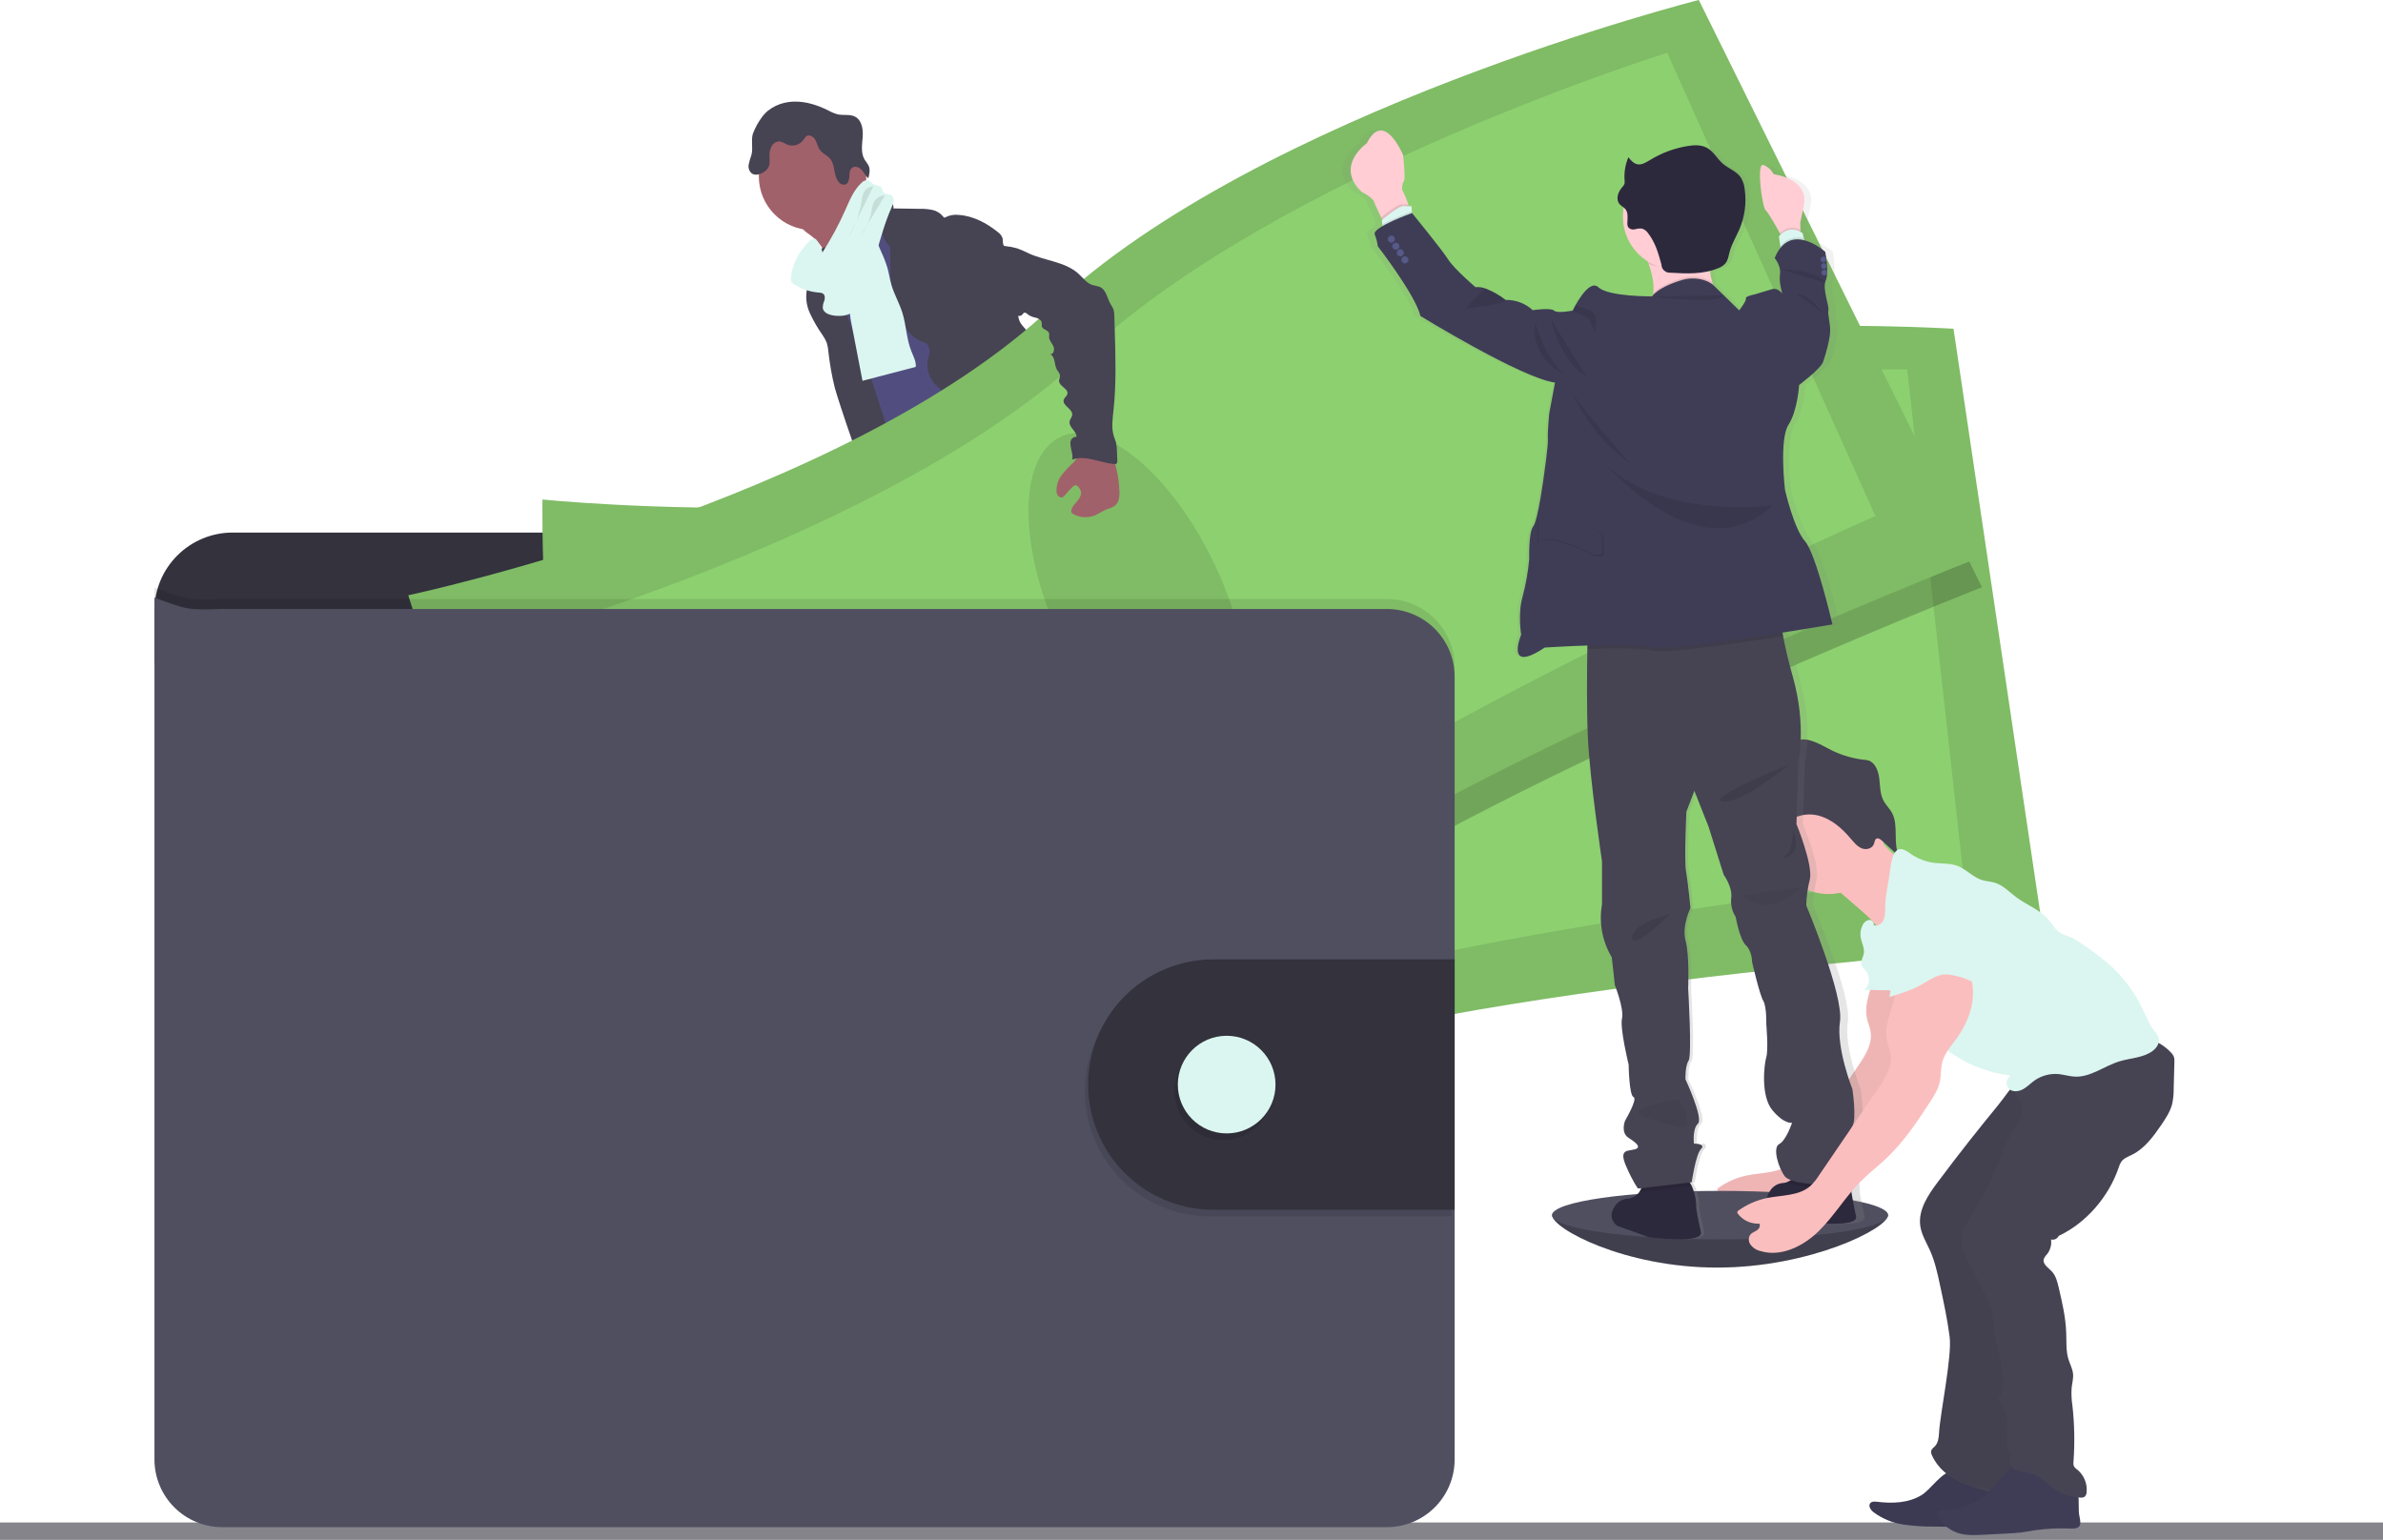 <svg viewBox="0 0 410 265" fill="none" xmlns="http://www.w3.org/2000/svg">
<g clip-path="url(#clip0)">
<path d="M410 262.005H0V265H410V262.005Z" fill="#85848B"/>
<path d="M324.827 209.117C324.827 211.421 311.393 218.138 295.435 218.138C279.478 218.138 267.044 211.421 267.044 209.117C267.044 206.813 279.978 207.555 295.951 207.555C311.924 207.555 324.827 206.809 324.827 209.117Z" fill="#504F60"/>
<path opacity="0.2" d="M324.827 209.117C324.827 211.421 311.393 218.138 295.435 218.138C279.478 218.138 267.044 211.421 267.044 209.117" fill="black"/>
<path d="M164.124 166.84C166.714 167.172 169.402 167.383 171.882 166.578C172.273 166.457 172.703 166.188 172.664 165.797C172.636 165.655 172.575 165.522 172.488 165.407C171.553 164.005 170.767 162.509 170.144 160.943C170.119 160.862 170.068 160.79 169.999 160.74C169.919 160.711 169.83 160.711 169.749 160.74C168.605 161.041 167.617 161.779 166.48 162.095C165.9 162.254 165.295 162.299 164.699 162.228C164.183 162.169 163.48 161.744 163.011 161.798C163.277 163.505 163.925 165.098 164.124 166.84Z" fill="#DBF6F0"/>
<path d="M213.106 162.517C214.813 161.345 216.582 160.115 217.59 158.307C217.662 158.199 217.704 158.074 217.711 157.944C217.694 157.816 217.644 157.695 217.567 157.593C216.607 156.067 215.371 154.733 213.922 153.66C213.166 154.194 212.483 154.824 211.891 155.535C211.461 155.988 210.274 156.706 210.262 157.397C210.262 157.788 210.715 158.241 210.926 158.569C211.211 158.991 211.481 159.42 211.738 159.858C211.887 160.072 213.242 162.431 213.106 162.517Z" fill="#DBF6F0"/>
<path d="M174.277 172.069C174.307 172.471 174.197 172.872 173.964 173.202C173.782 173.385 173.556 173.519 173.308 173.592C169.687 174.889 165.495 173.272 161.882 174.549C161.14 174.81 160.437 175.189 159.691 175.439C158.801 175.707 157.883 175.869 156.956 175.923C155.679 176.044 154.394 176.123 153.112 176.158C152.139 176.227 151.161 176.141 150.214 175.904C149.74 175.783 149.298 175.563 148.915 175.26C148.532 174.956 148.217 174.576 147.991 174.143C147.795 173.754 147.756 173.305 147.882 172.889C147.938 172.746 148.019 172.614 148.12 172.499C148.365 172.224 148.652 171.991 148.972 171.807L150.304 170.948C150.928 170.507 151.607 170.147 152.323 169.878C152.851 169.706 153.409 169.632 153.944 169.488C155.816 168.941 157.245 167.457 158.573 166.032L160.386 164.099C160.555 163.886 160.77 163.714 161.015 163.595C161.266 163.511 161.533 163.486 161.796 163.521C163.557 163.646 165.257 164.216 166.738 165.176C167.116 165.46 167.525 165.701 167.956 165.895C169.019 166.309 170.382 165.996 171.363 165.473C171.828 165.223 171.726 165.083 171.921 164.637C172.117 164.192 172.593 163.907 173.007 164.313C173.132 164.454 173.221 164.623 173.265 164.805C173.656 166.094 173.507 167.48 173.507 168.832C173.496 169.043 173.522 169.255 173.585 169.456C173.685 169.66 173.804 169.854 173.941 170.034C173.969 170.082 173.993 170.132 174.015 170.183C174.254 170.781 174.344 171.428 174.277 172.069Z" fill="#514E7F"/>
<path d="M174.277 172.069C174.307 172.471 174.197 172.872 173.964 173.201C173.782 173.385 173.556 173.519 173.308 173.592C169.687 174.888 165.495 173.272 161.882 174.549C161.14 174.81 160.437 175.189 159.691 175.439C158.801 175.706 157.883 175.869 156.956 175.923C155.679 176.044 154.394 176.123 153.112 176.158C152.139 176.227 151.161 176.141 150.214 175.904C149.74 175.783 149.298 175.563 148.915 175.26C148.532 174.956 148.217 174.576 147.991 174.143C147.795 173.754 147.756 173.305 147.882 172.889C147.938 172.746 148.019 172.614 148.12 172.499C148.331 172.94 148.483 173.526 148.616 173.736C148.796 174.049 149.04 174.32 149.332 174.53C149.624 174.741 149.958 174.887 150.312 174.959C150.84 174.991 151.37 174.924 151.874 174.76C155.155 173.947 158.644 173.936 161.796 172.705C162.878 172.28 163.909 171.714 165.046 171.456C166.183 171.198 167.39 171.268 168.562 171.171C170.413 171.022 172.206 170.464 174.031 170.171C174.266 170.774 174.351 171.426 174.277 172.069Z" fill="#464353"/>
<path d="M221.399 162.279C221.227 163.653 220.356 164.837 219.399 165.84C218.442 166.844 217.36 167.746 216.598 168.902C215.66 170.335 215.238 172.112 214.02 173.323C213.552 173.763 213.026 174.137 212.457 174.436C211.82 174.812 211.146 175.122 210.445 175.361C208.625 175.943 206.664 175.81 204.762 175.67C204.144 175.664 203.533 175.546 202.957 175.322C202.695 175.189 202.444 175.035 202.207 174.861C201.73 174.568 201.329 174.166 201.035 173.69C200.891 173.43 200.85 173.126 200.922 172.838C201.03 172.521 201.217 172.237 201.465 172.01C201.893 171.565 202.352 171.152 202.84 170.773C203.509 170.341 204.111 169.815 204.629 169.21C204.946 168.733 205.18 168.205 205.32 167.648C205.597 166.674 205.766 165.672 205.824 164.661C205.822 163.989 205.891 163.319 206.031 162.662C206.32 161.631 207.086 160.709 207 159.643C206.965 159.49 206.979 159.33 207.039 159.186C207.13 159.073 207.257 158.994 207.398 158.963C207.995 158.725 208.625 158.579 209.266 158.53C209.587 158.508 209.909 158.557 210.209 158.675C210.509 158.792 210.779 158.975 211 159.209C211.266 159.53 211.442 159.99 211.832 160.115C212.026 160.168 212.229 160.176 212.426 160.139C213.387 160.041 214.403 159.92 215.16 159.299C215.511 158.985 215.792 158.602 215.987 158.174C216.182 157.746 216.286 157.282 216.293 156.812C216.293 156.456 216.133 156.085 216.684 156.031C217.098 155.976 217.426 156.421 217.637 156.694C218.399 157.714 219.18 158.78 219.465 160.022C219.576 159.979 219.694 159.956 219.813 159.955C220.056 159.953 220.297 160.01 220.514 160.121C220.731 160.232 220.918 160.393 221.059 160.592C221.37 161.096 221.491 161.694 221.399 162.279Z" fill="#514E7F"/>
<path d="M221.399 162.279C221.227 163.653 220.356 164.837 219.399 165.84C218.442 166.844 217.36 167.746 216.598 168.902C215.66 170.335 215.238 172.112 214.02 173.323C213.552 173.763 213.026 174.137 212.457 174.436C211.82 174.811 211.146 175.122 210.445 175.361C208.625 175.943 206.664 175.81 204.762 175.67C204.144 175.664 203.533 175.546 202.957 175.322C202.695 175.189 202.444 175.035 202.207 174.861C201.73 174.568 201.329 174.166 201.035 173.69C201.401 173.514 201.801 173.418 202.207 173.408C203.051 173.455 203.668 174.252 204.477 174.498C205.629 174.846 206.777 174.033 207.945 173.756C208.707 173.576 209.508 173.623 210.262 173.366C210.89 173.123 211.471 172.771 211.977 172.327C212.67 171.831 213.288 171.236 213.809 170.562C214.242 169.887 214.602 169.168 214.883 168.418C215.5 166.979 216.226 165.59 217.055 164.263C217.177 164.052 217.326 163.858 217.496 163.685C217.68 163.517 217.887 163.4 218.094 163.251C218.875 162.662 219.199 161.689 219.473 160.736C219.547 160.447 219.65 160.165 219.781 159.897C220.025 159.895 220.266 159.951 220.483 160.062C220.7 160.173 220.887 160.335 221.028 160.533C221.364 161.049 221.496 161.671 221.399 162.279Z" fill="#464353"/>
<path d="M139.487 40.524C140.459 41.252 141.26 42.185 141.831 43.257C142.378 44.327 145.53 52.63 145.347 53.837C146.374 52.802 150.425 52.634 151.464 51.599C151.897 51.165 154.237 49.002 154.589 48.498C154.94 47.994 157.55 46.936 157.835 46.405C158.901 44.495 150.272 37.259 151.378 35.373C151.439 35.286 151.471 35.182 151.468 35.076C151.443 34.987 151.392 34.907 151.323 34.846C150.616 34.123 149.679 33.674 148.827 33.139C147.975 32.604 147.155 31.858 146.925 30.874C146.113 31.248 145.367 31.752 144.718 32.366C143.134 33.722 141.578 35.106 140.05 36.517C139.452 37.072 138.296 37.81 138.018 38.602C137.69 39.454 138.917 40.059 139.487 40.524Z" fill="#A1616A"/>
<path d="M153.456 37.45C152.132 38.34 150.895 39.352 149.761 40.473C148.69 41.531 147.675 42.758 147.417 44.238C147.308 44.819 147.323 45.409 147.233 45.999C146.843 48.557 144.632 50.431 143.655 52.825C143.372 53.564 143.164 54.329 143.034 55.11C142.76 56.589 142.609 58.088 142.585 59.593C142.561 61.049 143.991 62.053 144.514 63.412C145.038 64.771 145.179 66.169 145.444 67.563C145.944 70.195 146.862 72.734 147.788 75.256C149.714 80.575 155.956 95.278 157.882 100.601C163.784 99.121 179.496 95.719 184.722 92.599C186.465 91.56 172.632 79.841 174.496 79.032C174.602 79.016 174.703 78.975 174.791 78.912C174.879 78.85 174.951 78.768 175.002 78.673C175.053 78.578 175.081 78.472 175.084 78.365C175.087 78.257 175.064 78.15 175.019 78.052C173.156 69.906 167.327 63.213 164.683 55.281C163.765 52.528 162.116 50.177 160.866 47.561C159.734 45.191 159.128 42.57 157.773 40.317C157.517 39.853 157.183 39.436 156.784 39.087C156.446 38.828 156.081 38.606 155.694 38.427C154.921 38.052 154.202 37.829 153.456 37.45Z" fill="#514E7F"/>
<path d="M139.799 39.598C144.902 39.598 149.038 35.463 149.038 30.363C149.038 25.262 144.902 21.127 139.799 21.127C134.697 21.127 130.561 25.262 130.561 30.363C130.561 35.463 134.697 39.598 139.799 39.598Z" fill="#A1616A"/>
<path d="M149.198 34.701C149.659 34.277 150.237 34.002 150.857 33.912C151.477 33.823 152.109 33.924 152.671 34.201C153.296 34.525 153.843 35.181 153.702 35.869L158.284 35.939C159.014 35.919 159.743 35.986 160.456 36.138C161.174 36.295 161.815 36.697 162.269 37.275C162.323 37.349 162.386 37.439 162.48 37.45C162.556 37.452 162.63 37.427 162.691 37.38C163.395 37.027 164.19 36.891 164.972 36.99C167.448 37.15 169.738 38.388 171.679 39.934C172.029 40.175 172.301 40.513 172.46 40.907C172.62 41.426 172.429 42.078 172.851 42.449C172.851 46.745 174.328 50.759 175.312 54.946C175.488 55.691 176.203 56.351 176.699 56.937C177.312 57.587 177.812 58.334 178.179 59.147C179.015 61.319 177.863 63.873 178.675 66.052C179.019 66.973 179.683 67.731 180.238 68.531C180.969 69.456 181.431 70.564 181.574 71.734C181.609 72.257 181.542 72.784 181.574 73.296C181.626 73.999 181.757 74.695 181.964 75.37C182.298 76.629 182.647 77.888 183.011 79.146C183.605 81.176 184.378 83.367 186.199 84.449C181.804 85.195 177.171 85.925 172.984 84.398C172.4 84.199 171.845 83.922 171.335 83.574C169.824 82.496 169.093 80.653 168.441 78.911C167.714 76.959 166.976 74.971 166.827 72.894C166.829 72.233 166.735 71.575 166.55 70.941C166.124 69.808 164.987 69.125 163.956 68.496C162.792 67.859 161.737 67.038 160.831 66.067C160.382 65.578 160.038 65.002 159.82 64.375C159.602 63.748 159.516 63.082 159.566 62.42C159.644 61.776 159.898 61.155 159.921 60.506C159.944 59.858 159.655 59.116 159.034 58.944C155.835 57.976 154.308 54.188 153.597 50.923C153.29 49.236 153.152 47.522 153.186 45.807L153.144 42.476C152.702 42.075 152.347 41.588 152.1 41.044C151.853 40.501 151.719 39.914 151.706 39.317C151.748 38.969 151.742 38.617 151.686 38.27C151.532 37.847 151.28 37.466 150.952 37.157C150.246 36.433 149.654 35.605 149.198 34.701Z" fill="#464353"/>
<path d="M139.358 45.261C139.253 46.292 139.487 47.35 139.257 48.361C139.167 48.752 139.01 49.142 138.897 49.506C138.551 50.962 138.701 52.491 139.323 53.852C139.944 55.2 140.688 56.487 141.546 57.699C141.836 58.112 142.074 58.559 142.257 59.03C142.404 59.525 142.496 60.035 142.53 60.55C142.756 62.617 143.119 64.668 143.616 66.688C144.054 68.438 149.022 83.395 150.179 84.781C150.388 85.088 150.707 85.304 151.069 85.386C151.331 85.396 151.591 85.343 151.827 85.23L154.171 84.332C154.37 84.271 154.555 84.17 154.714 84.035C154.934 83.778 155.053 83.451 155.05 83.114C155.218 81.208 150.237 66.146 149.604 64.345C147.69 58.909 145.143 53.669 143.897 48.041C143.55 46.479 143.366 44.074 142.221 42.828C141.749 42.312 141.909 42.531 141.343 42.8C141.056 42.925 140.78 43.07 140.514 43.234C140.183 43.464 139.907 43.766 139.707 44.117C139.507 44.467 139.388 44.858 139.358 45.261Z" fill="#464353"/>
<path d="M146.472 55.574C147.1 58.898 147.749 62.213 148.393 65.536L157.565 63.135C157.64 62.174 157.128 61.284 156.784 60.401C155.948 58.304 155.929 55.969 155.253 53.813C154.741 52.173 153.851 50.666 153.37 49.014C153.093 48.053 152.952 47.061 152.679 46.089C152.385 45.134 152.025 44.201 151.6 43.297C151.086 41.985 150.414 40.741 149.6 39.59C148.429 40.028 147.179 40.535 146.511 41.594C146.168 42.19 145.972 42.859 145.94 43.546C145.78 45.604 146.526 47.674 146.28 49.72C146.027 51.669 146.091 53.646 146.472 55.574Z" fill="#DBF6F0"/>
<path d="M157.718 99.781C158.233 101.733 157.487 103.787 156.878 105.72C155.96 108.632 155.335 111.628 155.011 114.663C154.971 115.436 154.816 116.198 154.55 116.924C154.261 117.576 153.769 118.127 153.433 118.748C152.511 120.38 152.534 122.372 152.733 124.239C152.866 125.469 153.065 126.695 153.311 127.906C153.612 129.386 153.983 130.932 153.55 132.377C154.276 132.217 154.769 133.158 154.722 133.896C154.675 134.634 154.437 135.458 154.792 136.095C155.69 136.423 155.698 137.657 155.671 138.614C155.686 140.272 155.896 141.924 156.296 143.534C157.655 150.069 159.098 156.585 160.624 163.083C163.925 164.106 167.781 165.173 170.929 163.755C171.515 163.493 172.101 163.075 172.234 162.443C172.268 162.102 172.225 161.758 172.109 161.435L170.617 156.007C170.253 154.695 169.89 153.34 170.081 151.993C170.226 150.989 170.663 149.907 170.171 149.021C170.003 148.716 169.738 148.478 169.542 148.189C168.761 147.045 169.171 145.514 169.234 144.128C169.258 143.816 169.237 143.503 169.171 143.198C169.064 142.842 168.915 142.5 168.726 142.179C167.493 139.785 166.9 137.114 167.007 134.423C167.054 134.08 167.007 133.73 166.87 133.412C166.776 133.28 166.691 133.142 166.616 132.998C166.558 132.747 166.587 132.484 166.698 132.252C166.251 131.912 165.847 131.519 165.495 131.08C165.712 130.946 165.895 130.764 166.031 130.548C166.167 130.332 166.252 130.088 166.28 129.835C166.308 129.581 166.278 129.325 166.192 129.085C166.106 128.844 165.967 128.627 165.784 128.448C165.944 128.416 166.091 128.341 166.21 128.23C166.329 128.119 166.415 127.978 166.458 127.821C166.501 127.665 166.5 127.499 166.455 127.343C166.41 127.187 166.323 127.046 166.202 126.937C166.011 126.804 165.757 126.746 165.62 126.547C165.409 126.258 165.581 125.855 165.753 125.547L166.663 123.903C167.343 122.68 167.495 121.169 168.226 119.998C169.273 118.291 169.956 116.389 170.632 114.507L173.261 107.255L175.031 108.79C175.62 109.24 176.114 109.803 176.484 110.446C176.735 111.081 176.895 111.749 176.957 112.429C177.605 116.366 180.082 119.779 181 123.657C181.203 124.52 181.339 125.426 181.835 126.164C182.013 126.39 182.172 126.631 182.312 126.882C182.441 127.266 182.509 127.668 182.511 128.074C182.593 128.867 182.845 129.633 183.249 130.32C183.654 131.008 184.201 131.6 184.855 132.057C185.726 132.654 186.808 133.064 187.281 134.009C187.375 134.302 187.507 134.581 187.672 134.841C188.093 135.349 189.004 135.407 189.183 136.044C189.285 136.399 189.097 136.825 189.297 137.137C189.41 137.282 189.559 137.394 189.73 137.462L192.273 138.731C195.117 140.152 196.57 143.417 198.668 145.795C199.392 146.57 200.034 147.418 200.582 148.326C201.488 149.946 201.906 151.981 203.437 153.012C203.849 153.225 204.224 153.503 204.547 153.836C205.027 154.468 204.852 155.355 204.895 156.152C204.938 156.948 205.547 157.897 206.305 157.655C206.039 158.62 206.039 159.639 206.305 160.603C209.632 160.433 212.805 159.148 215.313 156.956C216.055 156.308 216.77 155.48 216.778 154.496C216.789 154.326 216.751 154.156 216.668 154.008C216.518 153.815 216.32 153.666 216.094 153.574C213.715 152.285 213 149.298 211.797 146.873C210.746 144.733 209.192 142.89 207.891 140.902C205.063 136.626 203.133 131.451 198.855 128.628C197.914 128.007 196.82 127.457 196.347 126.429C196.086 125.855 196.055 125.199 195.847 124.606C195.64 124.012 195.144 123.434 194.512 123.434C194.863 122.575 194.793 121.528 194.816 120.599C194.84 120.187 194.793 119.773 194.676 119.377C194.513 118.95 194.302 118.544 194.047 118.166C192.931 116.277 192.373 114.111 192.437 111.918C192.469 110.789 192.668 109.626 192.328 108.548C192.156 108.005 191.855 107.509 191.648 106.986C191.336 106.037 191.172 105.047 191.16 104.049L190.926 100.296C190.89 99.046 190.728 97.803 190.441 96.586C189.66 93.673 188.879 81.469 186.203 80.095C183.527 78.72 178.929 88.112 175.917 88.296C174.585 88.351 173.268 88.605 172.011 89.049C170.007 89.799 168.327 91.197 166.691 92.564L161.151 97.215C159.98 98.18 159.011 99.101 157.718 99.781Z" fill="#464353"/>
<path d="M131.131 20.108C132.35 18.444 134.444 17.561 136.507 17.487C138.569 17.413 140.6 18.061 142.448 18.979C142.993 19.289 143.576 19.528 144.182 19.69C145.159 19.889 146.245 19.623 147.128 20.08C148.3 20.701 148.526 22.283 148.425 23.595C148.323 24.907 148.077 26.364 148.776 27.5C149.024 27.824 149.25 28.165 149.452 28.519C149.753 29.195 149.577 29.976 149.397 30.691C148.94 30.3 148.683 29.71 148.276 29.258C147.87 28.805 147.163 28.5 146.659 28.84C146.155 29.179 146.163 29.796 146.136 30.351C146.108 30.905 145.968 31.569 145.444 31.749C145.226 31.799 144.997 31.782 144.788 31.7C144.579 31.619 144.4 31.477 144.272 31.292C143.378 30.199 143.737 28.453 142.85 27.352C142.347 26.727 141.507 26.422 141.042 25.766C140.675 25.251 140.581 24.595 140.261 24.04C139.94 23.486 139.194 23.079 138.698 23.462C138.529 23.624 138.387 23.813 138.28 24.021C137.971 24.464 137.521 24.789 137.003 24.945C136.486 25.101 135.931 25.078 135.428 24.88C135.044 24.644 134.629 24.464 134.194 24.345C133.909 24.331 133.627 24.396 133.377 24.534C133.128 24.672 132.923 24.877 132.784 25.126C132.503 25.623 132.368 26.188 132.393 26.758C132.393 27.539 132.534 28.371 132.088 28.996C131.919 29.231 131.707 29.432 131.463 29.589C130.811 30.007 129.901 30.288 129.299 29.812C129.095 29.622 128.944 29.383 128.859 29.118C128.774 28.852 128.759 28.57 128.815 28.297C128.932 27.753 129.086 27.218 129.276 26.696C129.62 25.485 129.17 24.122 129.545 22.982C129.938 21.955 130.472 20.988 131.131 20.108Z" fill="#464353"/>
<path d="M136.081 47.658C136.022 47.943 136.052 48.239 136.167 48.506C136.283 48.688 136.441 48.839 136.628 48.947C137.941 49.765 139.435 50.249 140.979 50.357C141.189 50.361 141.395 50.414 141.581 50.513C141.948 50.755 141.971 51.294 141.835 51.724C141.652 52.129 141.558 52.568 141.557 53.013C141.671 53.829 142.639 54.184 143.456 54.305C144.6 54.45 145.854 54.375 146.761 53.661C147.374 53.101 147.842 52.4 148.124 51.618C150.366 46.468 151.151 40.774 153.421 35.639C153.593 35.303 153.708 34.941 153.761 34.569C153.785 34.382 153.758 34.192 153.684 34.019C153.61 33.846 153.491 33.696 153.339 33.584C152.917 33.323 152.261 33.471 151.976 33.061C151.835 32.854 151.85 32.573 151.725 32.354C151.464 31.89 150.776 31.964 150.307 31.694C149.94 31.499 149.686 31.097 149.276 31.019C149.075 31.007 148.874 31.043 148.689 31.123C148.503 31.203 148.339 31.325 148.21 31.48C146.878 32.721 146.179 34.483 145.436 36.146C144.303 38.696 142.976 41.156 141.467 43.504C141.643 43.23 140.624 41.16 140.225 41.071C139.526 40.93 138.631 42.156 138.253 42.613C137.064 44.054 136.31 45.804 136.081 47.658Z" fill="#DBF6F0"/>
<path opacity="0.1" d="M150.272 32.057C149.992 32.062 149.716 32.13 149.465 32.255C149.214 32.381 148.995 32.562 148.823 32.784C148.405 33.327 148.323 34.045 148.218 34.736C147.862 36.926 147.08 39.025 145.917 40.914" fill="black"/>
<path opacity="0.1" d="M152.265 33.616C151.877 33.624 151.499 33.734 151.167 33.933C150.834 34.132 150.56 34.414 150.37 34.752C150.111 35.366 149.951 36.017 149.893 36.681C149.559 38.153 148.913 39.537 147.999 40.739" fill="black"/>
<path d="M245.102 109.961V105.111C245.101 101.541 243.682 98.117 241.156 95.593C238.63 93.068 235.205 91.65 231.633 91.65H40.032C36.461 91.65 33.035 93.068 30.509 95.593C27.983 98.117 26.564 101.541 26.563 105.111V114.054L245.102 109.961Z" fill="#33323D"/>
<path d="M93.334 85.964C93.334 85.964 92.787 119.884 98.803 131.045C104.818 142.206 107.397 190.759 107.397 190.759C107.397 190.759 170.46 197.281 214.406 182.949C258.353 168.617 351.862 162.755 351.862 162.755L336.104 56.578C336.104 56.578 258.255 51.587 213.969 72.702C169.683 93.817 93.334 85.964 93.334 85.964Z" fill="#8DD070"/>
<path opacity="0.1" d="M93.334 85.964C93.334 85.964 92.787 119.884 98.803 131.045C104.818 142.206 107.397 190.759 107.397 190.759C107.397 190.759 170.46 197.281 214.406 182.949C258.353 168.617 351.862 162.755 351.862 162.755L336.104 56.578C336.104 56.578 258.255 51.587 213.969 72.702C169.683 93.817 93.334 85.964 93.334 85.964Z" fill="black"/>
<path d="M107.291 98.355C107.291 98.355 105.318 126.344 110.268 135.286C115.217 144.229 115.447 184.152 115.447 184.152C115.447 184.152 172.202 186.784 212.574 173.045C252.946 159.307 337.784 150.395 337.784 150.395L328.143 63.564C328.143 63.564 257.946 62.842 216.977 82.18C176.007 101.518 107.291 98.355 107.291 98.355Z" fill="#8DD070"/>
<path opacity="0.1" d="M216.353 157.147C224.429 156.142 229.226 141.29 227.069 123.976C224.912 106.662 216.617 93.441 208.541 94.446C200.466 95.452 195.668 110.303 197.826 127.617C199.983 144.932 208.278 158.153 216.353 157.147Z" fill="black"/>
<path opacity="0.2" d="M293.424 4.854C293.424 4.854 217.793 23.989 182.128 57.671C146.464 91.353 71.384 107.302 71.384 107.302C71.384 107.302 81.275 139.75 90.424 148.529C99.572 157.308 116.924 202.732 116.924 202.732C116.924 202.732 178.945 189.588 216.367 162.455C253.79 135.322 341.006 101.054 341.006 101.054L293.424 4.854Z" fill="black"/>
<path d="M70.247 102.444C70.247 102.444 80.134 134.896 89.275 143.675C98.416 152.453 115.776 197.874 115.776 197.874C115.776 197.874 177.804 184.733 215.231 157.6C252.657 130.467 339.866 96.211 339.866 96.211L292.283 0C292.283 0 216.656 19.135 180.992 52.817C145.327 86.499 70.247 102.444 70.247 102.444Z" fill="#8DD070"/>
<path opacity="0.1" d="M70.247 102.444C70.247 102.444 80.134 134.896 89.275 143.675C98.416 152.453 115.776 197.874 115.776 197.874C115.776 197.874 177.804 184.733 215.231 157.6C252.657 130.467 339.866 96.211 339.866 96.211L292.283 0C292.283 0 216.656 19.135 180.992 52.817C145.327 86.499 70.247 102.444 70.247 102.444Z" fill="black"/>
<path d="M87.322 109.957C87.322 109.957 94.037 137.204 101.494 144.194C108.951 151.184 121.416 189.103 121.416 189.103C121.416 189.103 176.238 174.193 210.445 148.732C244.653 123.27 322.67 88.799 322.67 88.799L286.845 9.087C286.845 9.087 219.817 29.929 186.758 60.905C153.698 91.88 87.322 109.957 87.322 109.957Z" fill="#8DD070"/>
<path opacity="0.1" d="M209.181 132.454C216.558 129.02 216.565 113.414 209.198 97.597C201.83 81.779 189.877 71.741 182.499 75.175C175.122 78.609 175.115 94.216 182.483 110.033C189.851 125.85 201.804 135.889 209.181 132.454Z" fill="black"/>
<path opacity="0.1" d="M250.274 114.722V249.45C250.274 250.98 249.973 252.495 249.387 253.909C248.801 255.322 247.942 256.606 246.86 257.688C245.778 258.77 244.493 259.628 243.078 260.213C241.664 260.798 240.148 261.099 238.618 261.099H38.223C35.134 261.098 32.171 259.87 29.986 257.685C27.802 255.501 26.575 252.539 26.575 249.45V101.14C32.317 103.272 32.317 103.272 38.223 103.092H238.618C241.705 103.092 244.667 104.317 246.852 106.497C249.037 108.677 250.268 111.635 250.274 114.722Z" fill="black"/>
<path d="M250.274 116.436V251.164C250.273 254.254 249.045 257.217 246.859 259.401C244.673 261.586 241.709 262.813 238.618 262.813H38.223C35.134 262.812 32.171 261.584 29.986 259.4C27.802 257.215 26.575 254.253 26.575 251.164V102.85C32.317 104.978 32.317 104.978 38.223 104.803H238.618C241.706 104.803 244.668 106.028 246.853 108.209C249.039 110.39 250.269 113.349 250.274 116.436Z" fill="#504F60"/>
<path opacity="0.1" d="M249.704 166.246V209.332H207.906C202.241 209.256 196.834 206.953 192.855 202.921C188.876 198.889 186.645 193.453 186.645 187.789C186.645 182.125 188.876 176.689 192.855 172.658C196.834 168.626 202.241 166.323 207.906 166.246H249.704Z" fill="black"/>
<path d="M250.274 165.098V208.192H208.477C202.812 208.115 197.405 205.812 193.426 201.78C189.446 197.749 187.216 192.313 187.216 186.649C187.216 180.985 189.446 175.549 193.426 171.517C197.405 167.486 202.812 165.182 208.477 165.106L250.274 165.098Z" fill="#33323D"/>
<path opacity="0.1" d="M210.481 196.191C215.121 196.191 218.883 192.43 218.883 187.791C218.883 183.152 215.121 179.391 210.481 179.391C205.84 179.391 202.078 183.152 202.078 187.791C202.078 192.43 205.84 196.191 210.481 196.191Z" fill="black"/>
<path d="M211.051 195.051C215.692 195.051 219.453 191.29 219.453 186.651C219.453 182.012 215.692 178.251 211.051 178.251C206.41 178.251 202.648 182.012 202.648 186.651C202.648 191.29 206.41 195.051 211.051 195.051Z" fill="#DBF6F0"/>
<path d="M322.826 164.727C323.158 168.324 320.436 171.815 321.229 175.338C321.401 176.091 321.725 176.802 321.842 177.564C322.17 179.657 320.924 181.637 319.733 183.386L309.498 198.398C309.088 199.058 308.597 199.664 308.037 200.202C306.084 201.944 303.146 201.764 300.576 202.283C298.769 202.65 297.063 203.404 295.576 204.494C295.514 204.547 295.474 204.622 295.465 204.703C295.457 204.784 295.479 204.866 295.529 204.931C295.954 205.509 296.517 205.972 297.166 206.277C297.816 206.582 298.531 206.719 299.248 206.677C299.517 207.032 299.248 207.551 298.857 207.805C298.306 208.196 297.552 208.289 297.443 209.219C297.404 209.543 297.47 209.872 297.631 210.156C298.043 210.787 298.684 211.234 299.42 211.402C302.963 212.484 306.791 210.582 309.443 207.993C312.096 205.403 313.998 202.135 316.6 199.499C318.041 198.042 319.678 196.793 321.162 195.379C324.123 192.559 326.424 189.131 328.647 185.698C329.315 184.663 329.987 183.601 330.268 182.402C330.549 181.203 330.416 179.993 330.733 178.833C331.147 177.31 332.26 176.099 333.186 174.822C335.002 172.323 336.213 169.265 335.975 166.188C335.737 163.111 333.827 160.069 330.92 159.022C330.02 158.66 329.026 158.6 328.088 158.85C326.897 159.217 326.018 160.201 325.205 161.142L323.252 163.388C322.765 163.881 322.38 164.464 322.119 165.106C321.994 165.428 321.965 165.78 322.034 166.118C322.103 166.457 322.268 166.769 322.51 167.016" fill="#FBBEBE"/>
<path opacity="0.05" d="M322.826 164.727C323.158 168.324 320.436 171.815 321.229 175.338C321.401 176.091 321.725 176.802 321.842 177.564C322.17 179.657 320.924 181.637 319.733 183.386L309.498 198.398C309.088 199.058 308.597 199.664 308.037 200.202C306.084 201.944 303.146 201.764 300.576 202.283C298.769 202.65 297.063 203.404 295.576 204.494C295.514 204.547 295.474 204.622 295.465 204.703C295.457 204.784 295.479 204.866 295.529 204.931C295.954 205.509 296.517 205.972 297.166 206.277C297.816 206.582 298.531 206.719 299.248 206.677C299.517 207.032 299.248 207.551 298.857 207.805C298.306 208.196 297.552 208.289 297.443 209.219C297.404 209.543 297.47 209.872 297.631 210.156C298.043 210.787 298.684 211.234 299.42 211.402C302.963 212.484 306.791 210.582 309.443 207.993C312.096 205.403 313.998 202.135 316.6 199.499C318.041 198.042 319.678 196.793 321.162 195.379C324.123 192.559 326.424 189.131 328.647 185.698C329.315 184.663 329.987 183.601 330.268 182.402C330.549 181.203 330.416 179.993 330.733 178.833C331.147 177.31 332.26 176.099 333.186 174.822C335.002 172.323 336.213 169.265 335.975 166.188C335.737 163.111 333.827 160.069 330.92 159.022C330.02 158.66 329.026 158.6 328.088 158.85C326.897 159.217 326.018 160.201 325.205 161.142L323.252 163.388C322.765 163.881 322.38 164.464 322.119 165.106C321.994 165.428 321.965 165.78 322.034 166.118C322.103 166.457 322.268 166.769 322.51 167.016" fill="black"/>
<path d="M330.573 257.319C328.338 258.681 325.553 258.763 322.955 258.447C322.537 258.396 322.041 258.365 321.783 258.689C321.393 259.158 321.854 259.861 322.33 260.224C323.863 261.374 325.663 262.115 327.561 262.376C329.256 262.616 330.966 262.729 332.678 262.715C337.366 262.797 342.053 262.876 346.667 262.204C346.94 262.183 347.206 262.106 347.448 261.977C347.745 261.769 347.952 261.454 348.026 261.099C348.343 259.896 347.733 258.607 346.811 257.772C345.889 256.936 344.706 256.471 343.549 256.022L339.487 254.44C338.534 254.069 337.006 253.085 335.971 253.163C334.026 253.304 332.186 256.373 330.573 257.319Z" fill="#3F3D56"/>
<path opacity="0.05" d="M330.573 257.319C328.338 258.681 325.553 258.763 322.955 258.447C322.537 258.396 322.041 258.365 321.783 258.689C321.393 259.158 321.854 259.861 322.33 260.224C323.863 261.374 325.663 262.115 327.561 262.376C329.256 262.616 330.966 262.729 332.678 262.715C337.366 262.797 342.053 262.876 346.667 262.204C346.94 262.183 347.206 262.106 347.448 261.977C347.745 261.769 347.952 261.454 348.026 261.099C348.343 259.896 347.733 258.607 346.811 257.772C345.889 256.936 344.706 256.471 343.549 256.022L339.487 254.44C338.534 254.069 337.006 253.085 335.971 253.163C334.026 253.304 332.186 256.373 330.573 257.319Z" fill="black"/>
<path d="M333.42 203.404C331.729 205.653 329.979 208.25 330.397 211.035C330.624 212.534 331.463 213.858 332.081 215.244C332.917 217.127 333.354 219.15 333.784 221.165C334.417 224.109 335.053 227.061 335.44 230.053C335.881 233.431 333.807 243.205 333.616 246.607C333.569 247.427 333.471 248.313 332.901 248.903C332.678 249.137 332.381 249.325 332.28 249.629C332.22 249.923 332.269 250.228 332.417 250.488C333.37 252.636 335.319 254.237 337.495 255.151C339.671 256.065 344.917 257.643 347.288 257.725C347.6 257.759 347.917 257.718 348.21 257.604C348.525 257.411 348.774 257.126 348.921 256.787C350.62 253.538 348.987 241.987 349.011 238.32C349.034 235.262 349.757 232.224 349.624 229.17C349.514 226.718 348.843 224.32 348.62 221.875C348.229 217.869 348.964 213.842 349.702 209.883C350.264 206.844 350.831 203.806 351.554 200.807C351.995 198.976 352.507 197.128 353.507 195.539C354.288 194.278 355.386 193.223 356.296 192.024C358.822 188.713 359.945 184.542 359.421 180.41C359.366 180.02 353.561 181.883 353.05 182.105C350.962 182.989 349.041 184.224 347.37 185.757C346.026 187.037 344.968 188.748 343.792 190.181C342.128 192.209 340.484 194.252 338.862 196.308C337.01 198.659 335.197 201.024 333.42 203.404Z" fill="#464353"/>
<path opacity="0.05" d="M333.42 203.267C331.729 205.517 329.979 208.117 330.397 210.898C330.624 212.401 331.463 213.725 332.081 215.112C332.917 216.99 333.354 219.017 333.784 221.028C334.417 223.976 335.053 226.929 335.44 229.916C335.881 233.298 333.807 243.069 333.616 246.47C333.569 247.29 333.471 248.18 332.901 248.77C332.678 249.001 332.381 249.188 332.28 249.493C332.22 249.786 332.268 250.091 332.417 250.352C333.37 252.503 335.319 254.101 337.495 255.038C339.671 255.975 344.917 256.791 347.288 256.869C347.6 256.904 347.917 256.862 348.21 256.748C348.526 256.558 348.774 256.274 348.921 255.936C350.62 252.687 348.987 241.878 349.011 238.207C349.034 235.145 349.757 232.111 349.624 229.053C349.514 226.601 348.843 224.203 348.62 221.762C348.229 217.751 348.964 213.725 349.702 209.765C350.265 206.731 350.831 203.693 351.554 200.69C351.995 198.858 352.507 197.011 353.507 195.422C354.288 194.16 355.386 193.106 356.296 191.907C358.823 188.596 359.945 184.425 359.421 180.293C359.366 179.903 353.561 181.766 353.05 181.988C350.962 182.875 349.041 184.111 347.37 185.643C346.026 186.92 344.968 188.631 343.792 190.064C342.128 192.092 340.484 194.136 338.862 196.195C337.01 198.528 335.197 200.885 333.42 203.267Z" fill="black"/>
<path d="M314.6 153.863C319.836 153.863 324.08 149.62 324.08 144.385C324.08 139.151 319.836 134.908 314.6 134.908C309.364 134.908 305.119 139.151 305.119 144.385C305.119 149.62 309.364 153.863 314.6 153.863Z" fill="#FBBEBE"/>
<path d="M323.139 143.987C324.015 145.384 325.163 146.59 326.516 147.533C327.868 148.476 329.397 149.138 331.01 149.478L330.295 152.075C329.061 156.534 327.674 161.252 324.229 164.345C324.619 162.833 324.119 161.22 323.268 159.908C322.416 158.596 321.221 157.565 320.049 156.546L314.592 151.821C314.434 151.693 314.302 151.536 314.201 151.36C314.067 151.027 314.067 150.654 314.201 150.321C314.897 148.158 316.881 146.807 318.498 145.346C319.31 144.591 320.034 143.747 320.658 142.831C321.748 141.277 322.424 142.839 323.139 143.987Z" fill="#FBBEBE"/>
<path d="M302.111 134.857L301.896 133.076C303.393 133.467 304.814 132.193 305.771 130.877C306.729 129.561 307.615 128.011 309.072 127.46C310.842 126.797 312.717 127.851 314.408 128.741C316.302 129.792 318.38 130.468 320.53 130.733C320.872 130.744 321.212 130.799 321.541 130.897C322.643 131.287 323.166 132.67 323.327 133.923C323.487 135.177 323.444 136.509 323.987 137.626C324.377 138.473 325.104 139.102 325.549 139.937C326.721 142.179 325.588 145.245 326.811 147.443L323.772 144.659C323.494 144.405 323.104 144.139 322.795 144.354C322.553 144.526 322.534 144.897 322.436 145.194C322.143 146.061 321.057 146.318 320.272 145.975C319.487 145.631 318.912 144.885 318.319 144.206C316.975 142.62 315.373 141.226 313.498 140.551C312.676 140.243 311.798 140.114 310.923 140.172C310.047 140.23 309.194 140.474 308.42 140.886C307.002 141.687 305.963 143.554 304.225 143.62C301.842 143.71 300.85 139.274 299.748 137.52C300.151 137.217 300.435 136.782 300.549 136.29C300.663 135.799 300.601 135.283 300.373 134.833C300.533 134.767 302.076 134.583 302.111 134.857Z" fill="#464353"/>
<path d="M184.847 79.447C184.086 80.124 183.381 80.863 182.742 81.657C182.098 82.462 181.755 83.466 181.773 84.496C181.776 84.795 181.872 85.085 182.046 85.328C182.136 85.444 182.259 85.529 182.399 85.572C182.539 85.615 182.689 85.612 182.828 85.566C182.985 85.486 183.119 85.368 183.218 85.222C183.631 84.726 184.069 84.252 184.531 83.801C184.699 83.633 184.921 83.457 185.148 83.52C185.25 83.556 185.341 83.616 185.414 83.695C185.676 83.922 185.868 84.221 185.964 84.555C186.101 85.152 185.754 85.749 185.359 86.218C184.964 86.687 184.5 87.136 184.339 87.725C184.279 87.881 184.279 88.054 184.339 88.21C184.415 88.322 184.521 88.412 184.644 88.467C185.204 88.775 185.824 88.957 186.461 88.998C187.098 89.04 187.737 88.942 188.332 88.71C189.113 88.393 189.808 87.85 190.613 87.569C190.961 87.474 191.299 87.343 191.621 87.179C191.851 87.026 192.049 86.828 192.202 86.599C192.356 86.369 192.462 86.111 192.515 85.839C192.617 85.297 192.637 84.743 192.574 84.195C192.477 82.074 192.022 79.984 191.23 78.013C191.184 77.886 191.106 77.773 191.004 77.685C190.886 77.614 190.751 77.577 190.613 77.58C189.613 77.474 187.972 76.963 187.007 77.334C186.67 77.519 186.379 77.778 186.156 78.091C185.976 78.291 184.847 79.185 184.847 79.447Z" fill="#A1616A"/>
<path d="M184.531 78.564C184.531 77.611 183.359 75.311 185.222 75.159C185.222 74.139 183.781 73.507 184.05 72.425C184.136 72.066 184.441 71.773 184.476 71.406C184.593 70.363 182.711 69.797 183.023 68.797C183.14 68.407 183.554 68.18 183.644 67.793C183.855 66.891 182.242 66.489 182.211 65.564C182.211 65.251 182.386 64.958 182.371 64.646C182.371 64.255 182.031 63.959 181.843 63.619C181.355 62.748 181.593 61.401 180.703 60.952C181.293 61.002 181.484 60.128 181.242 59.593C181 59.058 180.503 58.593 180.5 57.999C180.529 57.784 180.529 57.566 180.5 57.351C180.336 56.781 179.402 56.734 179.246 56.18C179.225 55.967 179.219 55.753 179.226 55.539C179.164 55.098 178.71 54.817 178.285 54.692C177.842 54.617 177.417 54.465 177.027 54.243C176.753 54.036 176.437 53.692 176.144 53.852C176.035 53.919 175.98 54.044 175.898 54.137C175.546 54.547 174.874 54.368 174.433 54.067C173.128 53.18 172.48 51.591 172.203 50.041C171.925 48.49 171.933 46.889 171.585 45.355C171.479 44.876 171.338 44.406 171.163 43.949C171.015 43.558 170.538 42.945 170.507 42.551C170.437 41.652 172.296 42.266 173.003 42.355C173.69 42.422 174.369 42.553 175.031 42.746C175.738 43.013 176.43 43.316 177.105 43.656C179.925 44.901 183.332 45.054 185.597 47.147C186.343 47.834 186.972 48.736 187.941 49.049C188.385 49.134 188.824 49.247 189.254 49.389C190.328 49.892 190.496 51.318 191.082 52.349C191.266 52.621 191.427 52.908 191.562 53.208C191.675 53.561 191.728 53.931 191.719 54.301L191.801 57.008C191.933 61.541 192.066 66.087 191.582 70.594C191.426 72.081 191.191 73.612 191.633 75.041C191.75 75.432 191.914 75.799 192.023 76.194C192.12 76.656 192.17 77.127 192.172 77.599L192.234 79.353C192.256 79.489 192.225 79.629 192.148 79.743C192.083 79.796 192.007 79.834 191.925 79.854C191.843 79.873 191.758 79.874 191.676 79.857C189.234 79.638 186.765 78.263 184.461 79.095" fill="#464353"/>
<path d="M295.947 213.292C311.903 213.292 324.838 211.423 324.838 209.117C324.838 206.812 311.903 204.943 295.947 204.943C279.991 204.943 267.056 206.812 267.056 209.117C267.056 211.423 279.991 213.292 295.947 213.292Z" fill="#504F60"/>
<path d="M320.803 209.32C320.295 207.145 319.979 205.236 319.979 205.236C319.979 205.236 320.096 202.869 319.033 201.092V200.499V196.125C319.336 195.331 319.706 194.564 320.139 193.832C320.92 192.458 320.139 187.42 320.139 187.42C320.139 187.42 317.221 180.317 317.928 175.81C318.635 171.304 311.936 155.8 311.936 155.8C311.977 154.305 312.188 152.819 312.564 151.372C312.636 151.067 312.665 150.755 312.65 150.442C312.65 150.403 312.65 150.368 312.65 150.329C312.65 150.29 312.65 150.352 312.65 150.364C312.549 147.392 310.197 141.824 310.197 141.824L310.514 131.209C310.514 131.209 312.014 124.961 309.568 116.546C308.713 113.613 308.166 111.266 307.818 109.454C307.779 109.251 307.74 109.063 307.709 108.864C312.744 108.083 316.592 107.458 316.592 107.458C316.592 107.458 313.67 95.239 311.697 93.099C309.725 90.959 308.146 84.238 308.146 84.238C308.146 84.238 307.119 75.612 308.779 73.089C310.439 70.566 310.674 66.216 310.674 66.216C310.674 66.216 314.459 63.482 314.936 62.244C315.412 61.006 316.197 58.273 316.197 56.824C316.197 55.375 315.725 54.09 315.881 53.309C316.037 52.528 314.775 49.642 315.408 48.268C315.572 47.846 315.657 47.397 315.658 46.944C315.66 46.931 315.66 46.918 315.658 46.905C315.664 45.702 315.553 44.501 315.326 43.32C314.231 42.396 312.953 41.713 311.576 41.317L311.494 40.989L311.279 40.129C311.159 40.05 311.036 39.977 310.908 39.911V39.598L310.873 38.356L311.467 35.568C312.639 30.718 306.158 29.995 306.158 29.995C305.765 29.252 305.111 28.679 304.322 28.387C303.021 27.93 304.107 35.681 304.713 36.197C305.17 36.587 306.584 39.001 307.268 40.196L307.377 40.391C307.27 40.487 307.171 40.592 307.08 40.703L307.326 42.387L307.365 42.644C306.936 43.178 306.587 43.771 306.33 44.406C306.33 44.406 307.502 45.702 307.279 47.139C307.057 48.576 307.643 50.4 307.67 50.498C307.6 50.416 306.768 49.517 305.935 49.736C305.103 49.955 302.779 50.654 302.779 50.654C302.779 50.654 301.045 50.958 301.217 51.341C301.389 51.724 300.045 53.403 300.045 53.403L295.381 48.982C295.334 48.85 295.283 48.717 295.244 48.592C295.054 47.955 294.923 47.301 294.853 46.639C295.362 46.519 295.86 46.361 296.345 46.167C296.836 45.998 297.278 45.715 297.635 45.339C298.107 44.78 298.197 44.023 298.388 43.328C298.756 41.969 299.56 40.762 300.119 39.469C301.065 37.285 301.37 34.877 300.998 32.526C300.926 31.802 300.681 31.105 300.283 30.495C299.521 29.449 298.138 29.023 297.135 28.187C296.131 27.352 295.482 26.075 294.31 25.454C293.252 24.888 291.966 24.954 290.771 25.149C288.436 25.534 286.194 26.35 284.158 27.555C283.478 27.945 282.728 28.426 281.947 28.281C281.275 28.16 280.775 27.625 280.353 27.11C280.358 27.088 280.364 27.067 280.372 27.047C280.353 27.028 280.336 27.007 280.322 26.985C279.827 28.081 279.579 29.273 279.595 30.476C279.595 30.663 279.595 30.866 279.619 31.034V31.23C279.619 31.284 279.619 31.339 279.619 31.39C279.618 31.473 279.607 31.556 279.583 31.636C279.485 31.875 279.336 32.089 279.146 32.264C279.003 32.427 278.872 32.601 278.755 32.784C278.755 32.721 278.794 32.659 278.818 32.592C278.52 33.027 278.352 33.538 278.333 34.065C278.312 34.448 278.437 34.825 278.685 35.119C278.919 35.346 279.174 35.55 279.447 35.728C279.354 36.244 279.307 36.767 279.306 37.29C279.315 38.843 279.724 40.368 280.495 41.716C281.265 43.064 282.371 44.191 283.705 44.987C283.759 45.116 283.81 45.249 283.861 45.378C284.459 46.94 284.908 48.775 284.709 50.455C284.709 50.576 284.673 50.701 284.654 50.822C284.634 50.943 284.537 50.951 284.486 51.017C284.486 51.017 276.779 51.095 274.966 49.455C273.154 47.815 270.388 53.465 270.388 53.465C270.388 53.465 267.626 54.001 267.071 53.465C266.517 52.931 263.286 53.391 263.286 53.391C261.963 52.215 260.24 51.586 258.47 51.634C257.397 50.819 256.213 50.161 254.954 49.681L254.868 49.65C254.312 49.448 253.718 49.373 253.13 49.431C253.13 49.431 249.341 46.307 248.235 44.62C247.13 42.933 241.868 36.705 241.844 36.677V36.377L241.786 35.471C241.629 35.495 241.471 35.508 241.313 35.51C241.286 35.42 241.247 35.314 241.208 35.193C240.905 34.31 240.531 33.452 240.09 32.628C240.09 32.628 240.09 31.483 240.423 31.194C240.755 30.905 240.286 26.707 240.286 26.707C240.286 26.707 236.872 18.729 233.813 24.684C233.813 24.684 228.032 28.539 232.883 33.03C232.883 33.03 234.836 33.967 235.094 34.709C235.274 35.189 235.93 36.537 236.372 37.443L236.571 37.833L236.516 37.88L236.587 38.63L236.618 38.919C235.704 39.438 235.083 39.954 235.235 40.34C235.504 41.002 235.689 41.695 235.786 42.402C235.786 42.402 242.497 50.806 243.364 54.395C243.364 54.395 261.36 65.087 267.278 65.849L266.232 71.179C266.079 72.626 266.001 74.079 265.997 75.534C266.075 76.678 265.286 81.872 265.286 81.872C265.286 81.872 264.259 89.51 263.392 90.58C262.524 91.65 262.681 96.231 262.681 96.231C262.476 98.424 262.084 100.595 261.509 102.721C260.642 105.623 261.271 109.216 261.271 109.216C261.271 109.216 258.274 116.089 265.454 111.43C265.454 111.43 268.97 111.211 273.04 111.07C273.04 111.203 273.04 111.34 273.04 111.461C273.04 111.984 273.04 112.551 273.013 113.144C272.958 117.08 272.935 122.516 273.115 126.609C273.431 133.865 275.642 148.224 275.642 148.224V155.453C275.499 156.131 275.428 156.822 275.431 157.514C275.384 160.058 276.062 162.562 277.384 164.735L277.939 169.546C277.939 169.546 279.236 172.717 279.259 174.623C279.254 174.777 279.236 174.929 279.205 175.08C279.154 175.322 279.133 175.57 279.142 175.818C279.068 178.005 280.384 183.238 280.384 183.238C280.384 183.238 280.462 188.506 281.251 188.814C281.927 189.076 280.349 191.849 279.88 192.645C279.868 192.596 279.859 192.547 279.853 192.497L279.755 192.653C279.592 193.08 279.509 193.532 279.509 193.989C279.465 194.348 279.523 194.713 279.678 195.041C279.833 195.369 280.078 195.646 280.384 195.84C281.884 196.757 282.689 197.519 281.415 197.824C280.947 197.896 280.483 197.994 280.025 198.116C280.025 198.058 279.978 197.995 279.958 197.941C279.779 198.011 279.629 198.141 279.534 198.309C279.44 198.477 279.406 198.672 279.439 198.862C279.451 199.482 279.61 200.089 279.904 200.635C281.165 203.463 282.04 204.54 282.04 204.54L282.646 204.474C282.557 204.705 282.439 204.924 282.294 205.126C282.064 205.454 281.759 205.721 281.404 205.907C281.073 206.105 280.704 206.231 280.322 206.278C279.894 206.292 279.474 206.396 279.089 206.583C278.704 206.77 278.363 207.036 278.087 207.364C277.306 208.383 276.806 209.769 278.361 210.988L284.005 212.94C284.005 212.94 293.716 214.202 293.201 212.023C292.685 209.844 292.373 207.938 292.373 207.938C292.414 206.607 292.147 205.285 291.591 204.076C291.49 203.878 291.375 203.688 291.248 203.506L291.591 203.47C291.591 203.47 292.302 198.655 293.248 197.742C293.466 197.531 293.517 197.351 293.466 197.242C293.564 196.98 293.314 196.828 292.998 196.738L292.927 196.929C292.618 196.862 292.303 196.826 291.986 196.824C291.986 196.824 291.67 194.305 292.697 193.387C292.78 193.283 292.84 193.162 292.875 193.033C292.909 192.904 292.916 192.769 292.896 192.637C292.904 192.292 292.867 191.947 292.787 191.61C292.777 191.632 292.765 191.653 292.752 191.673C292.236 189.384 290.486 185.749 290.486 185.749C290.486 185.749 290.408 183.46 291.041 182.543C291.673 181.625 290.959 170.093 290.959 170.093C290.959 170.093 291.197 164.52 290.486 161.923C289.775 159.326 291.353 156.269 291.353 156.269C291.353 156.269 291.353 156.21 291.353 156.105V156.066L291.263 155.187C291.261 155.205 291.261 155.224 291.263 155.242C291.103 153.766 290.802 151.091 290.58 149.856C290.263 148.099 290.662 139.703 290.662 139.703L292.08 136.11L294.607 142.3L297.291 150.548C297.291 150.548 298.619 152.289 298.65 154.062C298.65 154.148 298.65 154.234 298.65 154.32C298.629 154.503 298.618 154.687 298.619 154.871C298.571 155.913 298.857 156.943 299.435 157.811C299.435 157.811 300.146 161.716 301.252 162.697C302.357 163.677 302.357 165.598 302.357 165.598C302.357 165.598 303.697 171.253 304.31 172.237C304.842 173.073 304.869 175.361 304.865 176.076C304.865 176.205 304.865 176.279 304.865 176.279C304.865 176.279 305.053 178.302 305.045 179.996C305.045 180.207 305.045 180.41 305.045 180.602C305.047 180.588 305.047 180.573 305.045 180.559C305.044 181.022 304.989 181.483 304.881 181.933L304.857 182.012C304.857 181.914 304.857 181.82 304.885 181.726C304.61 182.877 304.479 184.058 304.494 185.241C304.459 187.272 304.767 189.677 305.998 191.099C308.131 193.543 309.471 193.239 309.471 193.239C309.471 193.239 308.447 196.293 307.182 196.906C307.134 196.928 307.089 196.957 307.049 196.992C307.049 196.929 307.025 196.871 307.018 196.812C306.876 196.964 306.769 197.145 306.702 197.341C306.634 197.537 306.609 197.746 306.627 197.952C306.537 199.296 307.385 201.467 308.189 202.478C308.488 202.771 308.855 202.986 309.256 203.103C309.192 203.148 309.126 203.189 309.057 203.224C308.916 203.301 308.771 203.371 308.623 203.431C308.418 203.519 308.2 203.575 307.978 203.599C307.55 203.611 307.129 203.713 306.744 203.901C306.359 204.088 306.018 204.355 305.744 204.685C304.963 205.7 304.463 207.087 306.017 208.305L311.662 210.258C311.662 210.258 321.311 211.495 320.803 209.32Z" fill="url(#paint0_linear)"/>
<path d="M283.728 212.929L278.259 210.976C276.751 209.758 277.232 208.371 277.994 207.352C278.256 207.027 278.585 206.762 278.958 206.575C279.331 206.387 279.74 206.282 280.158 206.266C280.528 206.219 280.884 206.093 281.201 205.895C281.547 205.707 281.845 205.44 282.068 205.114C282.467 204.481 282.682 203.75 282.689 203.002C282.689 203.002 288.689 201.244 290.33 203.002C290.623 203.32 290.867 203.679 291.056 204.068C291.601 205.281 291.868 206.601 291.838 207.93C291.838 207.93 292.142 209.836 292.638 212.015C293.134 214.194 283.728 212.929 283.728 212.929Z" fill="#2D293D"/>
<path d="M310.463 210.234L304.994 208.282C303.486 207.063 303.967 205.677 304.728 204.661C304.989 204.335 305.316 204.069 305.689 203.882C306.062 203.694 306.472 203.59 306.889 203.576C307.105 203.554 307.316 203.497 307.514 203.408C307.658 203.347 307.799 203.278 307.936 203.201C309.463 202.361 309.424 200.299 309.424 200.299C309.424 200.299 315.42 198.542 317.065 200.299C317.285 200.537 317.477 200.799 317.639 201.08C318.666 202.857 318.553 205.228 318.553 205.228C318.553 205.228 318.858 207.137 319.334 209.312C319.811 211.488 310.463 210.234 310.463 210.234Z" fill="#2D293D"/>
<path opacity="0.1" d="M290.334 202.998C290.627 203.316 290.871 203.675 291.06 204.064L282.076 205.107C282.475 204.474 282.69 203.742 282.697 202.994C282.697 202.994 288.693 201.241 290.334 202.998Z" fill="black"/>
<path opacity="0.1" d="M317.647 201.088V202.771C316.248 205.071 309.486 204.568 307.521 203.416C307.666 203.355 307.807 203.286 307.943 203.209C309.471 202.369 309.432 200.307 309.432 200.307C309.432 200.307 315.428 198.55 317.072 200.307C317.293 200.545 317.485 200.807 317.647 201.088Z" fill="black"/>
<path d="M318.713 193.832C318.295 194.566 317.938 195.333 317.647 196.125V202.158C316.115 204.677 308.174 203.837 307.1 202.463C306.025 201.088 304.904 197.511 306.111 196.89C307.318 196.269 308.326 193.223 308.326 193.223C308.326 193.223 307.025 193.528 304.963 191.083C302.9 188.639 303.514 183.218 303.896 181.922C304.279 180.625 303.896 176.271 303.896 176.271C303.896 176.271 303.975 173.213 303.365 172.221C302.756 171.229 301.455 165.582 301.455 165.582C301.455 165.582 301.455 163.673 300.385 162.681C299.314 161.689 298.627 157.792 298.627 157.792C298.001 156.818 297.732 155.657 297.865 154.507C298.092 152.598 296.564 150.536 296.564 150.536L293.967 142.284L291.521 136.099L290.146 139.687C290.146 139.687 289.756 148.087 290.072 149.841C290.388 151.594 290.853 156.257 290.853 156.257C290.853 156.257 289.326 159.311 290.013 161.908C290.701 164.505 290.451 170.085 290.451 170.085C290.451 170.085 291.138 181.613 290.525 182.531C289.912 183.449 289.99 185.741 289.99 185.741C289.99 185.741 293.115 192.458 292.131 193.375C291.146 194.293 291.443 196.812 291.443 196.812C291.443 196.812 293.58 196.812 292.666 197.73C291.752 198.647 291.06 203.459 291.06 203.459L281.822 204.54C281.822 204.54 280.978 203.474 279.755 200.635C278.533 197.796 279.982 198.116 281.212 197.808C282.443 197.499 281.666 196.742 280.212 195.824C278.759 194.906 279.603 192.844 279.603 192.844C279.603 192.844 281.818 189.103 281.052 188.799C280.287 188.494 280.212 183.222 280.212 183.222C280.212 183.222 278.685 176.974 279.068 175.279C279.451 173.584 277.845 169.554 277.845 169.554L277.31 164.743C275.675 162.013 275.079 158.785 275.63 155.652V148.232C275.63 148.232 273.49 133.877 273.185 126.621C272.99 121.974 273.044 115.632 273.107 111.676C273.146 109.458 273.185 107.985 273.185 107.985L306.186 104.549C306.186 104.549 306.154 106.072 306.783 109.45C307.123 111.262 307.65 113.609 308.479 116.542C310.846 124.942 309.397 131.202 309.397 131.202L309.088 141.82C309.088 141.82 311.99 148.919 311.381 151.364C311.013 152.815 310.806 154.303 310.764 155.8C310.764 155.8 317.256 171.304 316.569 175.81C315.881 180.317 318.705 187.42 318.705 187.42C318.705 187.42 319.479 192.458 318.713 193.832Z" fill="#464353"/>
<path opacity="0.05" d="M299.845 154.047L309.893 152.707C309.893 152.707 304.201 158.514 299.845 154.047Z" fill="black"/>
<path opacity="0.1" d="M308.439 142.894C308.439 142.894 308.783 146.447 306.607 147.783C306.607 147.783 310.502 147.174 308.439 142.894Z" fill="black"/>
<path opacity="0.1" d="M307.822 131.592C307.822 131.592 299.424 138.504 296.369 137.93C293.314 137.356 307.822 131.592 307.822 131.592Z" fill="black"/>
<path opacity="0.1" d="M287.392 157.288C287.392 157.288 281.013 158.737 280.822 161.299C280.63 163.86 287.392 157.288 287.392 157.288Z" fill="black"/>
<path opacity="0.05" d="M288.794 189.138C288.794 189.138 279.783 190.818 282.341 191.962C284.9 193.106 289.103 194.024 289.103 194.024C289.103 194.024 292.013 194.176 288.794 189.138Z" fill="black"/>
<g opacity="0.05">
<path opacity="0.05" d="M280.521 193.782C280.294 193.64 280.103 193.449 279.96 193.224C279.817 192.998 279.727 192.743 279.697 192.477L279.603 192.637C279.603 192.637 278.763 194.699 280.216 195.613C280.38 195.719 280.541 195.824 280.685 195.926C280.955 195.875 281.244 195.836 281.521 195.765C282.751 195.461 281.974 194.699 280.521 193.782Z" fill="black"/>
<path opacity="0.05" d="M292.131 193.169C292.381 192.942 292.373 192.356 292.22 191.606C291.83 192.196 291.717 193.118 291.709 193.817C291.804 193.574 291.947 193.354 292.131 193.169Z" fill="black"/>
<path opacity="0.05" d="M290.744 155.175C290.412 156.079 290.207 157.024 290.135 157.983C290.309 157.32 290.543 156.675 290.834 156.054L290.744 155.175Z" fill="black"/>
<path opacity="0.05" d="M311.385 151.169C311.445 150.894 311.472 150.614 311.467 150.333C311.354 150.903 311.276 151.43 311.217 151.895C311.268 151.657 311.322 151.43 311.385 151.169Z" fill="black"/>
<path opacity="0.05" d="M290.529 182.328C290.654 182.14 290.724 181.508 290.756 180.629C290.473 181.309 290.323 182.037 290.314 182.773C290.368 182.617 290.44 182.467 290.529 182.328Z" fill="black"/>
<path opacity="0.05" d="M292.404 196.73C291.93 198.262 291.579 199.829 291.353 201.416L282.115 202.482C282.115 202.482 281.271 201.416 280.048 198.577C279.95 198.358 279.862 198.134 279.787 197.906C279.232 198.159 279.005 198.733 279.74 200.409C280.963 203.236 281.81 204.314 281.81 204.314L291.049 203.244C291.049 203.244 291.736 198.433 292.65 197.515C293.119 197.074 292.83 196.843 292.404 196.73Z" fill="black"/>
<path opacity="0.05" d="M280.216 183.015C280.216 183.015 280.291 188.283 281.056 188.588C281.447 187.717 281.701 186.889 281.357 186.752C280.576 186.448 280.517 181.176 280.517 181.176C280.517 181.176 278.99 174.928 279.373 173.233C279.755 171.538 278.15 167.508 278.15 167.508L277.615 162.697C275.98 159.966 275.384 156.739 275.935 153.605V146.186C275.935 146.186 273.794 131.83 273.49 124.575C273.294 119.927 273.349 113.585 273.412 109.629C273.412 108.915 273.435 108.282 273.447 107.747L273.185 107.775C273.185 107.775 273.142 109.243 273.107 111.465C273.044 115.421 272.986 121.763 273.185 126.406C273.49 133.662 275.626 148.021 275.626 148.021V155.441C275.078 158.574 275.676 161.799 277.31 164.528L277.841 169.339C277.841 169.339 279.447 173.385 279.064 175.068C278.681 176.751 280.216 183.015 280.216 183.015Z" fill="black"/>
<path opacity="0.05" d="M307.412 200.424C306.662 199.338 306.161 198.099 305.947 196.796C305.006 197.648 306.088 200.951 307.119 202.264C308.186 203.638 316.131 204.478 317.666 201.955V200.502C315.584 202.545 308.42 201.725 307.412 200.424Z" fill="black"/>
<path opacity="0.05" d="M319.022 191.794C318.603 192.527 318.245 193.294 317.951 194.086V195.168C318.127 194.778 318.373 194.254 318.733 193.637C318.974 193.036 319.089 192.391 319.069 191.743C319.069 191.743 319.033 191.778 319.022 191.794Z" fill="black"/>
<path opacity="0.05" d="M307.881 193.001C308.171 192.412 308.423 191.806 308.635 191.185C308.635 191.185 307.334 191.489 305.271 189.045C303.771 187.268 303.685 183.909 303.9 181.715C303.51 183.015 302.904 188.436 304.967 190.88C306.314 192.477 307.334 192.899 307.881 193.001Z" fill="black"/>
<path opacity="0.05" d="M303.896 176.064C304.031 177.569 304.082 179.08 304.049 180.59C304.087 180.352 304.139 180.116 304.205 179.883C304.596 178.583 304.205 174.232 304.205 174.232C304.205 174.232 304.283 171.175 303.67 170.183C303.057 169.191 301.779 163.536 301.779 163.536C301.779 163.536 301.779 161.627 300.709 160.635C299.639 159.643 298.951 155.745 298.951 155.745C298.32 154.773 298.044 153.613 298.17 152.461C298.4 150.552 296.873 148.49 296.873 148.49L294.275 140.242L291.83 134.056L290.451 137.649C290.451 137.649 290.451 138.102 290.404 138.82L291.521 135.903L293.967 142.077L296.564 150.325C296.564 150.325 298.092 152.387 297.861 154.297C297.735 155.449 298.011 156.609 298.642 157.581C298.642 157.581 299.33 161.486 300.4 162.47C301.471 163.454 301.467 165.372 301.467 165.372C301.467 165.372 302.768 171.022 303.377 172.01C303.986 172.998 303.896 176.064 303.896 176.064Z" fill="black"/>
</g>
<path d="M310.311 35.556L309.736 38.345L309.772 39.587L309.795 40.5L306.607 40.828L306.252 40.168C305.592 38.973 304.221 36.544 303.779 36.169C303.189 35.678 302.139 27.922 303.389 28.383C304.158 28.68 304.79 29.252 305.162 29.988C305.162 29.988 311.44 30.706 310.311 35.556Z" fill="#FFCDD3"/>
<path opacity="0.1" d="M309.795 40.5L306.607 40.828L306.252 40.168C306.681 39.681 307.265 39.356 307.906 39.251C308.547 39.145 309.205 39.266 309.768 39.59L309.795 40.5Z" fill="black"/>
<path d="M310.6 42.012L306.397 42.984L306.307 42.359L306.068 40.676C306.068 40.676 307.732 38.458 310.139 40.122L310.35 40.977L310.6 42.012Z" fill="#DBF6F0"/>
<path d="M242.512 35.861L238.024 38.267L237.633 37.423C237.208 36.529 236.571 35.181 236.395 34.69C236.13 33.947 234.258 33.01 234.258 33.01C229.571 28.523 235.157 24.665 235.157 24.665C238.118 18.71 241.407 26.688 241.407 26.688C241.407 26.688 241.868 30.894 241.544 31.175C241.219 31.456 241.219 32.608 241.219 32.608C241.647 33.433 242.009 34.291 242.302 35.174C242.438 35.599 242.512 35.861 242.512 35.861Z" fill="#FFCDD3"/>
<path opacity="0.1" d="M242.512 35.861L238.024 38.267L237.633 37.423C238.266 36.892 240.512 35.08 241.251 35.154C241.603 35.198 241.959 35.207 242.313 35.181C242.438 35.599 242.512 35.861 242.512 35.861Z" fill="black"/>
<path d="M242.969 37.216L237.926 39.7L237.825 38.618L237.755 37.868C237.755 37.868 240.676 35.365 241.54 35.463C241.976 35.526 242.42 35.526 242.856 35.463L242.915 36.369L242.969 37.216Z" fill="#DBF6F0"/>
<path d="M298.088 54.079C298.088 54.079 276.103 56.558 280.212 55.223C283.072 54.289 284.208 52.489 284.447 50.459C284.642 48.768 284.205 46.944 283.63 45.382C283.114 43.996 282.459 42.666 281.677 41.41C281.677 41.41 298.474 32.171 295.119 40.571C294.601 41.841 294.28 43.183 294.166 44.55C294.065 45.908 294.212 47.274 294.599 48.58C295.233 50.699 296.44 52.602 298.088 54.079Z" fill="#FFCDD3"/>
<path opacity="0.1" d="M295.107 40.559C294.59 41.83 294.268 43.171 294.154 44.538C292.572 45.87 290.838 45.78 288.607 45.78C286.896 45.78 284.998 46.194 283.63 45.37C283.114 43.984 282.459 42.654 281.677 41.398C281.677 41.398 298.471 32.159 295.107 40.559Z" fill="black"/>
<path d="M288.31 46.366C293.331 46.366 297.4 42.297 297.4 37.279C297.4 32.26 293.331 28.191 288.31 28.191C283.29 28.191 279.22 32.26 279.22 37.279C279.22 42.297 283.29 46.366 288.31 46.366Z" fill="#FFCDD3"/>
<path opacity="0.1" d="M298.088 54.079C298.088 54.079 276.103 56.558 280.212 55.223C283.072 54.289 284.208 52.489 284.447 50.459C285.541 49.287 287.74 48.416 289.134 47.963C290.424 47.53 291.816 47.507 293.119 47.897C293.631 48.051 294.119 48.277 294.568 48.568C295.209 50.695 296.427 52.603 298.088 54.079Z" fill="black"/>
<path opacity="0.1" d="M310.6 42.012L306.396 42.984L306.307 42.359C306.757 41.741 307.386 41.277 308.11 41.029C308.833 40.782 309.615 40.764 310.35 40.977L310.6 42.012Z" fill="black"/>
<path opacity="0.1" d="M242.969 37.216L237.926 39.7L237.825 38.618C239.458 37.74 241.156 36.987 242.903 36.365L242.969 37.216Z" fill="black"/>
<path opacity="0.1" d="M306.783 109.458C298.263 110.817 286.154 112.55 284.232 111.965C282.634 111.48 277.54 111.531 273.107 111.684C273.146 109.465 273.185 107.993 273.185 107.993L306.185 104.557C306.185 104.557 306.154 106.08 306.783 109.458Z" fill="black"/>
<path d="M315.276 107.458C315.276 107.458 287.24 112.269 284.232 111.363C281.224 110.457 265.775 111.438 265.775 111.438C258.821 116.096 261.724 109.223 261.724 109.223C261.724 109.223 261.114 105.634 261.954 102.733C262.518 100.603 262.904 98.429 263.107 96.235C263.107 96.235 262.954 91.65 263.794 90.58C264.634 89.51 265.63 81.876 265.63 81.876C265.63 81.876 266.392 76.682 266.318 75.537C266.243 74.393 266.544 71.183 266.544 71.183L267.54 65.837C261.81 65.076 244.391 54.383 244.391 54.383C243.552 50.794 237.059 42.394 237.059 42.394C236.965 41.688 236.785 40.996 236.524 40.333C236.067 39.11 242.942 36.666 242.942 36.666C242.942 36.666 248.059 42.914 249.13 44.609C250.2 46.303 253.864 49.42 253.864 49.42C254.433 49.361 255.009 49.436 255.544 49.639L255.634 49.666C256.862 50.148 258.013 50.805 259.052 51.618C260.774 51.578 262.446 52.208 263.712 53.376C263.712 53.376 266.837 52.915 267.38 53.45C267.923 53.985 270.587 53.45 270.587 53.45C270.587 53.45 273.259 47.799 275.017 49.439C276.775 51.08 284.232 51.001 284.232 51.001C285.224 49.681 287.642 48.736 289.154 48.268C290.444 47.836 291.835 47.813 293.138 48.201C293.701 48.369 294.229 48.633 294.701 48.982L299.236 53.411C299.236 53.411 300.533 51.728 300.381 51.349C300.228 50.97 301.908 50.662 301.908 50.662C301.908 50.662 304.123 49.974 304.963 49.744C305.803 49.514 306.572 50.423 306.643 50.505C306.615 50.408 306.041 48.553 306.252 47.147C306.463 45.741 305.334 44.413 305.334 44.413C308.006 37.845 314.041 43.343 314.041 43.343C314.041 43.343 314.729 46.932 314.119 48.307C313.51 49.681 314.729 52.583 314.576 53.348C314.424 54.114 314.885 55.41 314.885 56.863C314.885 58.316 314.104 61.061 313.662 62.283C313.221 63.506 309.537 66.255 309.537 66.255C309.537 66.255 309.307 70.609 307.701 73.128C306.096 75.647 307.104 84.262 307.104 84.262C307.104 84.262 308.631 90.982 310.541 93.122C312.451 95.262 315.276 107.458 315.276 107.458Z" fill="#3F3D56"/>
<path opacity="0.1" d="M274.408 57.207C274.408 57.207 273.568 54.688 272.802 54.473C272.042 54.194 271.302 53.862 270.587 53.481L271.079 52.54C271.079 52.54 273.947 53.321 274.408 54.168C274.868 55.016 274.408 57.207 274.408 57.207Z" fill="black"/>
<path opacity="0.1" d="M259.052 51.634C258.899 52.415 252.099 53.083 252.099 53.083L255.536 49.638L255.622 49.67C256.855 50.154 258.01 50.816 259.052 51.634Z" fill="black"/>
<path d="M239.38 41.762C239.716 41.762 239.989 41.489 239.989 41.153C239.989 40.816 239.716 40.543 239.38 40.543C239.043 40.543 238.77 40.816 238.77 41.153C238.77 41.489 239.043 41.762 239.38 41.762Z" fill="#575988"/>
<path d="M240.161 42.984C240.497 42.984 240.77 42.711 240.77 42.375C240.77 42.038 240.497 41.766 240.161 41.766C239.824 41.766 239.551 42.038 239.551 42.375C239.551 42.711 239.824 42.984 240.161 42.984Z" fill="#575988"/>
<path d="M240.927 44.113C241.263 44.113 241.536 43.84 241.536 43.504C241.536 43.167 241.263 42.894 240.927 42.894C240.59 42.894 240.317 43.167 240.317 43.504C240.317 43.84 240.59 44.113 240.927 44.113Z" fill="#575988"/>
<path d="M241.727 45.331C242.064 45.331 242.337 45.058 242.337 44.722C242.337 44.385 242.064 44.113 241.727 44.113C241.391 44.113 241.118 44.385 241.118 44.722C241.118 45.058 241.391 45.331 241.727 45.331Z" fill="#575988"/>
<path d="M313.736 45.151C314.01 45.151 314.233 44.929 314.233 44.656C314.233 44.382 314.01 44.16 313.736 44.16C313.462 44.16 313.24 44.382 313.24 44.656C313.24 44.929 313.462 45.151 313.736 45.151Z" fill="#575988"/>
<path d="M313.815 46.28C314.089 46.28 314.311 46.058 314.311 45.784C314.311 45.51 314.089 45.288 313.815 45.288C313.541 45.288 313.318 45.51 313.318 45.784C313.318 46.058 313.541 46.28 313.815 46.28Z" fill="#575988"/>
<path d="M313.881 47.405C314.155 47.405 314.377 47.183 314.377 46.909C314.377 46.635 314.155 46.413 313.881 46.413C313.607 46.413 313.385 46.635 313.385 46.909C313.385 47.183 313.607 47.405 313.881 47.405Z" fill="#575988"/>
<path opacity="0.1" d="M274.435 77.904C274.361 77.814 291.584 99.554 304.951 86.991C304.963 86.995 283.841 89.858 274.435 77.904Z" fill="black"/>
<path opacity="0.1" d="M264.552 89.205C264.552 89.205 274.857 89.487 275.935 92.451V95.536C275.642 95.698 275.311 95.784 274.976 95.784C274.64 95.784 274.31 95.698 274.017 95.536C272.978 94.973 266.747 91.81 264.552 93.333V89.205Z" fill="black"/>
<path d="M264.743 89.205C264.743 89.205 274.599 89.475 275.63 92.302V95.239C275.349 95.395 275.033 95.477 274.712 95.477C274.391 95.477 274.075 95.395 273.794 95.239C272.802 94.708 266.845 91.689 264.743 93.142V89.205Z" fill="#3F3D56"/>
<path opacity="0.1" d="M270.177 66.837C271.23 69.273 272.572 71.574 274.173 73.69C275.915 76.03 278.026 78.07 280.423 79.732C280.423 79.732 270.349 68.251 270.177 66.837Z" fill="black"/>
<path opacity="0.1" d="M266.806 54.867C266.806 54.867 268.525 62.287 272.954 64.806L266.806 54.867Z" fill="black"/>
<path opacity="0.1" d="M264.169 55.617C264.126 55.48 262.642 61.475 269.88 64.806C269.88 64.806 266.806 63.763 264.169 55.617Z" fill="black"/>
<path opacity="0.1" d="M309.166 50.642C309.053 50.642 312.736 52.985 313.74 54.079C313.74 54.079 311.342 50.486 309.166 50.642Z" fill="black"/>
<path d="M285.853 45.514C285.854 45.713 285.897 45.909 285.978 46.09C286.059 46.271 286.176 46.433 286.323 46.566C286.47 46.699 286.643 46.801 286.831 46.864C287.019 46.927 287.218 46.95 287.416 46.932C290.185 47.104 293.072 47.225 295.619 46.151C296.097 45.981 296.526 45.697 296.869 45.323C297.322 44.765 297.412 44.007 297.595 43.312C297.955 41.953 298.721 40.746 299.271 39.454C300.203 37.27 300.515 34.872 300.174 32.522C300.102 31.802 299.864 31.108 299.478 30.495C298.744 29.445 297.404 29.019 296.431 28.183C295.459 27.348 294.834 26.071 293.697 25.45C292.674 24.88 291.42 24.95 290.267 25.145C288.001 25.53 285.829 26.345 283.869 27.547C283.209 27.937 282.486 28.418 281.728 28.273C281.064 28.148 280.58 27.59 280.165 27.067C279.633 28.316 279.409 29.676 279.513 31.03C279.542 31.229 279.535 31.431 279.494 31.628C279.398 31.865 279.253 32.08 279.068 32.257C278.384 33.038 277.958 34.307 278.634 35.111C278.927 35.459 279.38 35.65 279.665 36.005C280.177 36.642 280.005 37.568 279.994 38.38C279.965 38.663 280.037 38.948 280.197 39.184C280.345 39.322 280.525 39.419 280.722 39.466C280.918 39.514 281.124 39.509 281.318 39.454C281.705 39.337 282.111 39.299 282.513 39.34C282.937 39.478 283.302 39.753 283.552 40.121C284.814 41.766 285.314 43.554 285.853 45.514Z" fill="#2D293D"/>
<g opacity="0.1">
<path opacity="0.1" d="M297.193 44.632C296.85 45.005 296.421 45.289 295.943 45.46C293.381 46.526 290.498 46.405 287.74 46.241C287.444 46.244 287.151 46.178 286.884 46.05C286.463 45.803 286.302 45.288 286.174 44.819C285.634 42.867 285.138 41.074 283.857 39.446C283.61 39.07 283.244 38.788 282.818 38.645C282.416 38.608 282.01 38.646 281.623 38.759C281.429 38.815 281.224 38.82 281.027 38.773C280.831 38.727 280.65 38.63 280.502 38.493C280.342 38.257 280.27 37.972 280.298 37.689C280.298 36.869 280.482 35.951 279.97 35.314C279.685 34.959 279.232 34.768 278.939 34.416C278.748 34.157 278.631 33.851 278.6 33.531C278.569 33.21 278.625 32.887 278.763 32.596C278.275 33.377 278.068 34.358 278.634 35.029C278.927 35.377 279.38 35.568 279.666 35.923C280.177 36.564 280.005 37.486 279.994 38.298C279.964 38.581 280.034 38.866 280.193 39.102C280.341 39.241 280.523 39.338 280.72 39.386C280.917 39.433 281.123 39.428 281.318 39.372C281.705 39.255 282.111 39.217 282.513 39.258C282.937 39.396 283.302 39.671 283.552 40.039C284.83 41.668 285.33 43.456 285.869 45.417C285.932 45.899 286.173 46.341 286.545 46.655C286.812 46.784 287.107 46.848 287.404 46.842C290.174 47.014 293.06 47.139 295.607 46.061C296.086 45.892 296.515 45.608 296.857 45.233C297.03 45.013 297.162 44.765 297.248 44.499C297.252 44.55 297.225 44.593 297.193 44.632Z" fill="black"/>
<path opacity="0.1" d="M279.513 31.39C279.636 31.256 279.73 31.1 279.791 30.929C279.826 30.731 279.826 30.529 279.791 30.331C279.714 29.218 279.859 28.101 280.216 27.043L280.165 26.985C279.631 28.232 279.407 29.591 279.513 30.944C279.525 31.093 279.525 31.241 279.513 31.39Z" fill="black"/>
</g>
<path opacity="0.1" d="M284.232 51.021C284.232 51.021 295.588 52.528 296.607 50.822L284.232 51.021Z" fill="black"/>
<path opacity="0.1" d="M306.307 46.323C306.307 46.323 312.619 46.323 314.006 48.697L306.307 46.323Z" fill="black"/>
<path d="M341.624 257.26C339.751 258.933 337.318 259.842 334.807 259.806C334.167 259.806 333.28 259.927 333.276 260.568C333.291 260.756 333.356 260.936 333.463 261.091C334.256 262.412 335.508 263.395 336.979 263.852C338.346 264.266 339.807 264.196 341.233 264.121L345.393 263.907C346.175 263.864 346.956 263.825 347.737 263.727C348.518 263.629 349.37 263.469 350.186 263.336C352.192 263.051 354.221 262.957 356.245 263.055C356.784 263.075 357.417 263.055 357.737 262.665C358.058 262.274 357.894 261.528 357.772 260.943C357.522 259.736 357.772 258.471 357.542 257.26C357.151 255.136 355.311 253.507 353.296 252.738C351.421 252.027 348.1 251.211 346.327 252.398C344.456 253.644 343.311 255.725 341.624 257.26Z" fill="#3F3D56"/>
<path d="M345.757 186.085C346.124 187.83 347.815 189.166 347.862 190.947C347.905 192.376 346.886 193.575 346.151 194.797C345.459 196.063 344.875 197.385 344.405 198.749C343.022 202.301 341.306 205.713 339.28 208.942C338.303 210.504 337.21 212.171 337.432 213.987C337.588 214.836 337.888 215.652 338.319 216.4L341.249 222.219C341.89 223.381 342.393 224.614 342.745 225.894C342.999 226.999 343.022 228.143 343.171 229.268C343.632 232.837 345.307 236.43 344.315 239.89C344.229 240.187 343.925 240.546 343.686 240.339C344.655 242.147 345.432 243.967 345.358 246.017C345.319 247.091 344.991 248.212 345.386 249.212C345.553 249.629 345.846 250.02 345.843 250.469C345.843 250.766 345.706 251.043 345.675 251.332C345.593 252.156 346.35 252.843 347.136 253.105C347.921 253.367 348.776 253.347 349.569 253.585C351.093 254.042 352.183 255.354 353.476 256.264C354.802 257.178 356.365 257.686 357.976 257.729C358.205 257.753 358.437 257.707 358.64 257.596C358.754 257.496 358.847 257.372 358.91 257.233C358.973 257.094 359.006 256.944 359.007 256.791C359.078 256.062 358.968 255.327 358.687 254.65C358.406 253.973 357.964 253.375 357.397 252.91C357.149 252.754 356.944 252.54 356.8 252.285C356.727 252.059 356.708 251.82 356.745 251.586C356.981 248.385 356.923 245.169 356.573 241.979C356.415 240.968 356.364 239.943 356.421 238.921C356.503 238.07 356.761 237.227 356.667 236.379C356.573 235.532 356.14 234.759 355.886 233.942C355.433 232.49 355.558 230.928 355.495 229.408C355.417 226.769 354.811 224.176 354.21 221.598C353.972 220.587 353.71 219.528 352.995 218.779C352.386 218.142 351.401 217.533 351.632 216.685C351.759 216.373 351.949 216.09 352.19 215.854C352.473 215.499 352.681 215.09 352.8 214.652C352.92 214.214 352.949 213.757 352.886 213.307C353.143 213.373 353.414 213.347 353.654 213.235C353.895 213.122 354.088 212.93 354.202 212.69C358.96 210.445 362.796 205.954 364.507 200.975C364.608 200.605 364.763 200.252 364.968 199.928C365.409 199.311 366.175 199.046 366.855 198.706C368.988 197.632 370.46 195.621 371.812 193.653C372.593 192.512 373.374 191.333 373.726 189.99C373.911 189.121 373.998 188.234 373.988 187.346L374.109 182.757C374.135 182.455 374.106 182.151 374.023 181.859C373.907 181.587 373.738 181.34 373.527 181.133C372.227 179.759 370.521 178.839 368.659 178.509C367.409 178.286 366.132 178.329 364.866 178.224C362.413 178.02 359.991 177.259 357.538 177.442C353.683 177.728 350.249 180.399 348.432 183.812C347.796 185.015 347.124 186.061 345.757 186.085Z" fill="#464353"/>
<path d="M324.35 156.249C324.402 156.958 324.306 157.669 324.069 158.338C323.768 158.979 323.014 159.479 322.354 159.217C322.553 158.768 322.026 158.256 321.533 158.311C321.291 158.367 321.066 158.481 320.878 158.643C320.689 158.804 320.543 159.01 320.451 159.241C320.125 159.896 320.016 160.639 320.139 161.361C320.295 162.259 320.815 163.122 320.678 164.024C320.569 164.774 320.018 165.52 320.311 166.215C320.501 166.533 320.739 166.819 321.018 167.063C321.404 167.538 321.593 168.143 321.545 168.753C321.498 169.364 321.218 169.933 320.764 170.343L328.155 170.491C327.885 171.725 328.44 172.987 329.073 174.084C330.845 177.101 333.293 179.666 336.223 181.579C339.154 183.492 342.488 184.7 345.964 185.108C345.776 185.218 345.614 185.368 345.492 185.548C345.369 185.727 345.287 185.932 345.253 186.147C345.219 186.362 345.234 186.581 345.295 186.79C345.356 186.999 345.463 187.191 345.608 187.354C346.21 187.951 347.229 187.877 347.983 187.49C348.737 187.104 349.327 186.463 350.014 185.967C351.228 185.108 352.709 184.709 354.19 184.843C355.116 184.933 356.015 185.233 356.944 185.28C359.679 185.425 362.023 183.456 364.655 182.652C366.573 182.062 368.749 182.062 370.359 180.863C371.054 180.348 371.624 179.501 371.421 178.665C371.253 178.185 370.987 177.744 370.64 177.372C369.714 176.173 369.167 174.732 368.503 173.369C367.188 170.671 365.376 168.244 363.163 166.215C361.493 164.756 359.723 163.414 357.866 162.201C357.417 161.869 356.939 161.581 356.436 161.338C355.788 161.053 355.069 160.916 354.483 160.557C353.616 160.01 353.116 159.045 352.448 158.268C350.983 156.558 348.733 155.773 346.928 154.429C345.718 153.527 344.647 152.34 343.202 151.907C342.499 151.692 341.753 151.676 341.049 151.465C339.452 150.981 338.288 149.564 336.721 148.99C335.483 148.537 334.116 148.654 332.815 148.494C331.349 148.313 329.948 147.779 328.733 146.939C328.341 146.621 327.902 146.365 327.432 146.182C325.451 145.58 325.291 149.267 325.088 150.544C324.826 152.442 324.35 154.328 324.35 156.249Z" fill="#DBF6F0"/>
<path d="M326.28 168.613C326.612 172.214 323.893 175.701 324.686 179.227C324.854 179.977 325.178 180.692 325.295 181.453C325.627 183.542 324.377 185.522 323.186 187.272L312.951 202.287C312.54 202.946 312.05 203.552 311.49 204.091C309.537 205.829 306.6 205.653 304.029 206.169C302.224 206.54 300.519 207.293 299.029 208.379C298.962 208.431 298.918 208.507 298.906 208.591C298.895 208.675 298.916 208.76 298.967 208.828C299.391 209.406 299.953 209.868 300.602 210.173C301.251 210.478 301.966 210.616 302.682 210.574C302.951 210.925 302.682 211.449 302.31 211.702C301.764 212.093 301.006 212.183 300.896 213.116C300.859 213.44 300.925 213.768 301.084 214.053C301.498 214.683 302.139 215.128 302.873 215.295C306.416 216.381 310.244 214.475 312.897 211.886C315.549 209.297 317.451 206.028 320.053 203.396C321.494 201.936 323.131 200.69 324.616 199.276C327.577 196.453 329.881 193.028 332.1 189.595C332.768 188.56 333.444 187.498 333.721 186.299C333.999 185.101 333.87 183.886 334.186 182.726C334.6 181.207 335.713 179.993 336.639 178.719C338.456 176.22 339.671 173.162 339.428 170.081C339.186 167 337.28 163.962 334.374 162.915C333.472 162.557 332.48 162.497 331.542 162.743C330.35 163.111 329.471 164.095 328.659 165.04L326.705 167.281C326.23 167.778 325.857 168.363 325.608 169.003C325.482 169.326 325.452 169.678 325.521 170.018C325.59 170.357 325.756 170.669 325.998 170.917" fill="#FBBEBE"/>
<path d="M331.467 153.844C330.124 153.922 328.643 154.055 327.694 155.015C327.296 155.456 326.974 155.96 326.741 156.507C325.819 158.385 324.92 160.35 324.854 162.443C324.799 164.114 325.284 165.75 325.537 167.402C325.748 168.777 325.213 170.179 325.112 171.569C326.78 171.058 328.983 170.362 330.495 169.499C331.526 168.91 332.522 168.238 333.647 167.863C335.253 167.328 337.944 168.254 339.471 168.996C339.553 167.926 338.749 166.059 338.835 164.985C338.847 164.533 338.927 164.085 339.073 163.657C339.301 163.205 339.572 162.774 339.882 162.373C340.463 161.428 340.73 160.323 340.645 159.217C340.561 158.11 340.128 157.059 339.409 156.214C338.053 154.691 335.932 154.121 333.909 153.871C332.634 153.723 331.35 153.679 330.069 153.738" fill="#DBF6F0"/>
</g>
<defs>
<linearGradient id="paint0_linear" x1="275.872" y1="213.292" x2="275.872" y2="22.462" gradientUnits="userSpaceOnUse">
<stop stop-color="#808080" stop-opacity="0.25"/>
<stop offset="0.54" stop-color="#808080" stop-opacity="0.12"/>
<stop offset="1" stop-color="#808080" stop-opacity="0.1"/>
</linearGradient>
<clipPath id="clip0">
<rect width="410" height="265" fill="white"/>
</clipPath>
</defs>
</svg>
